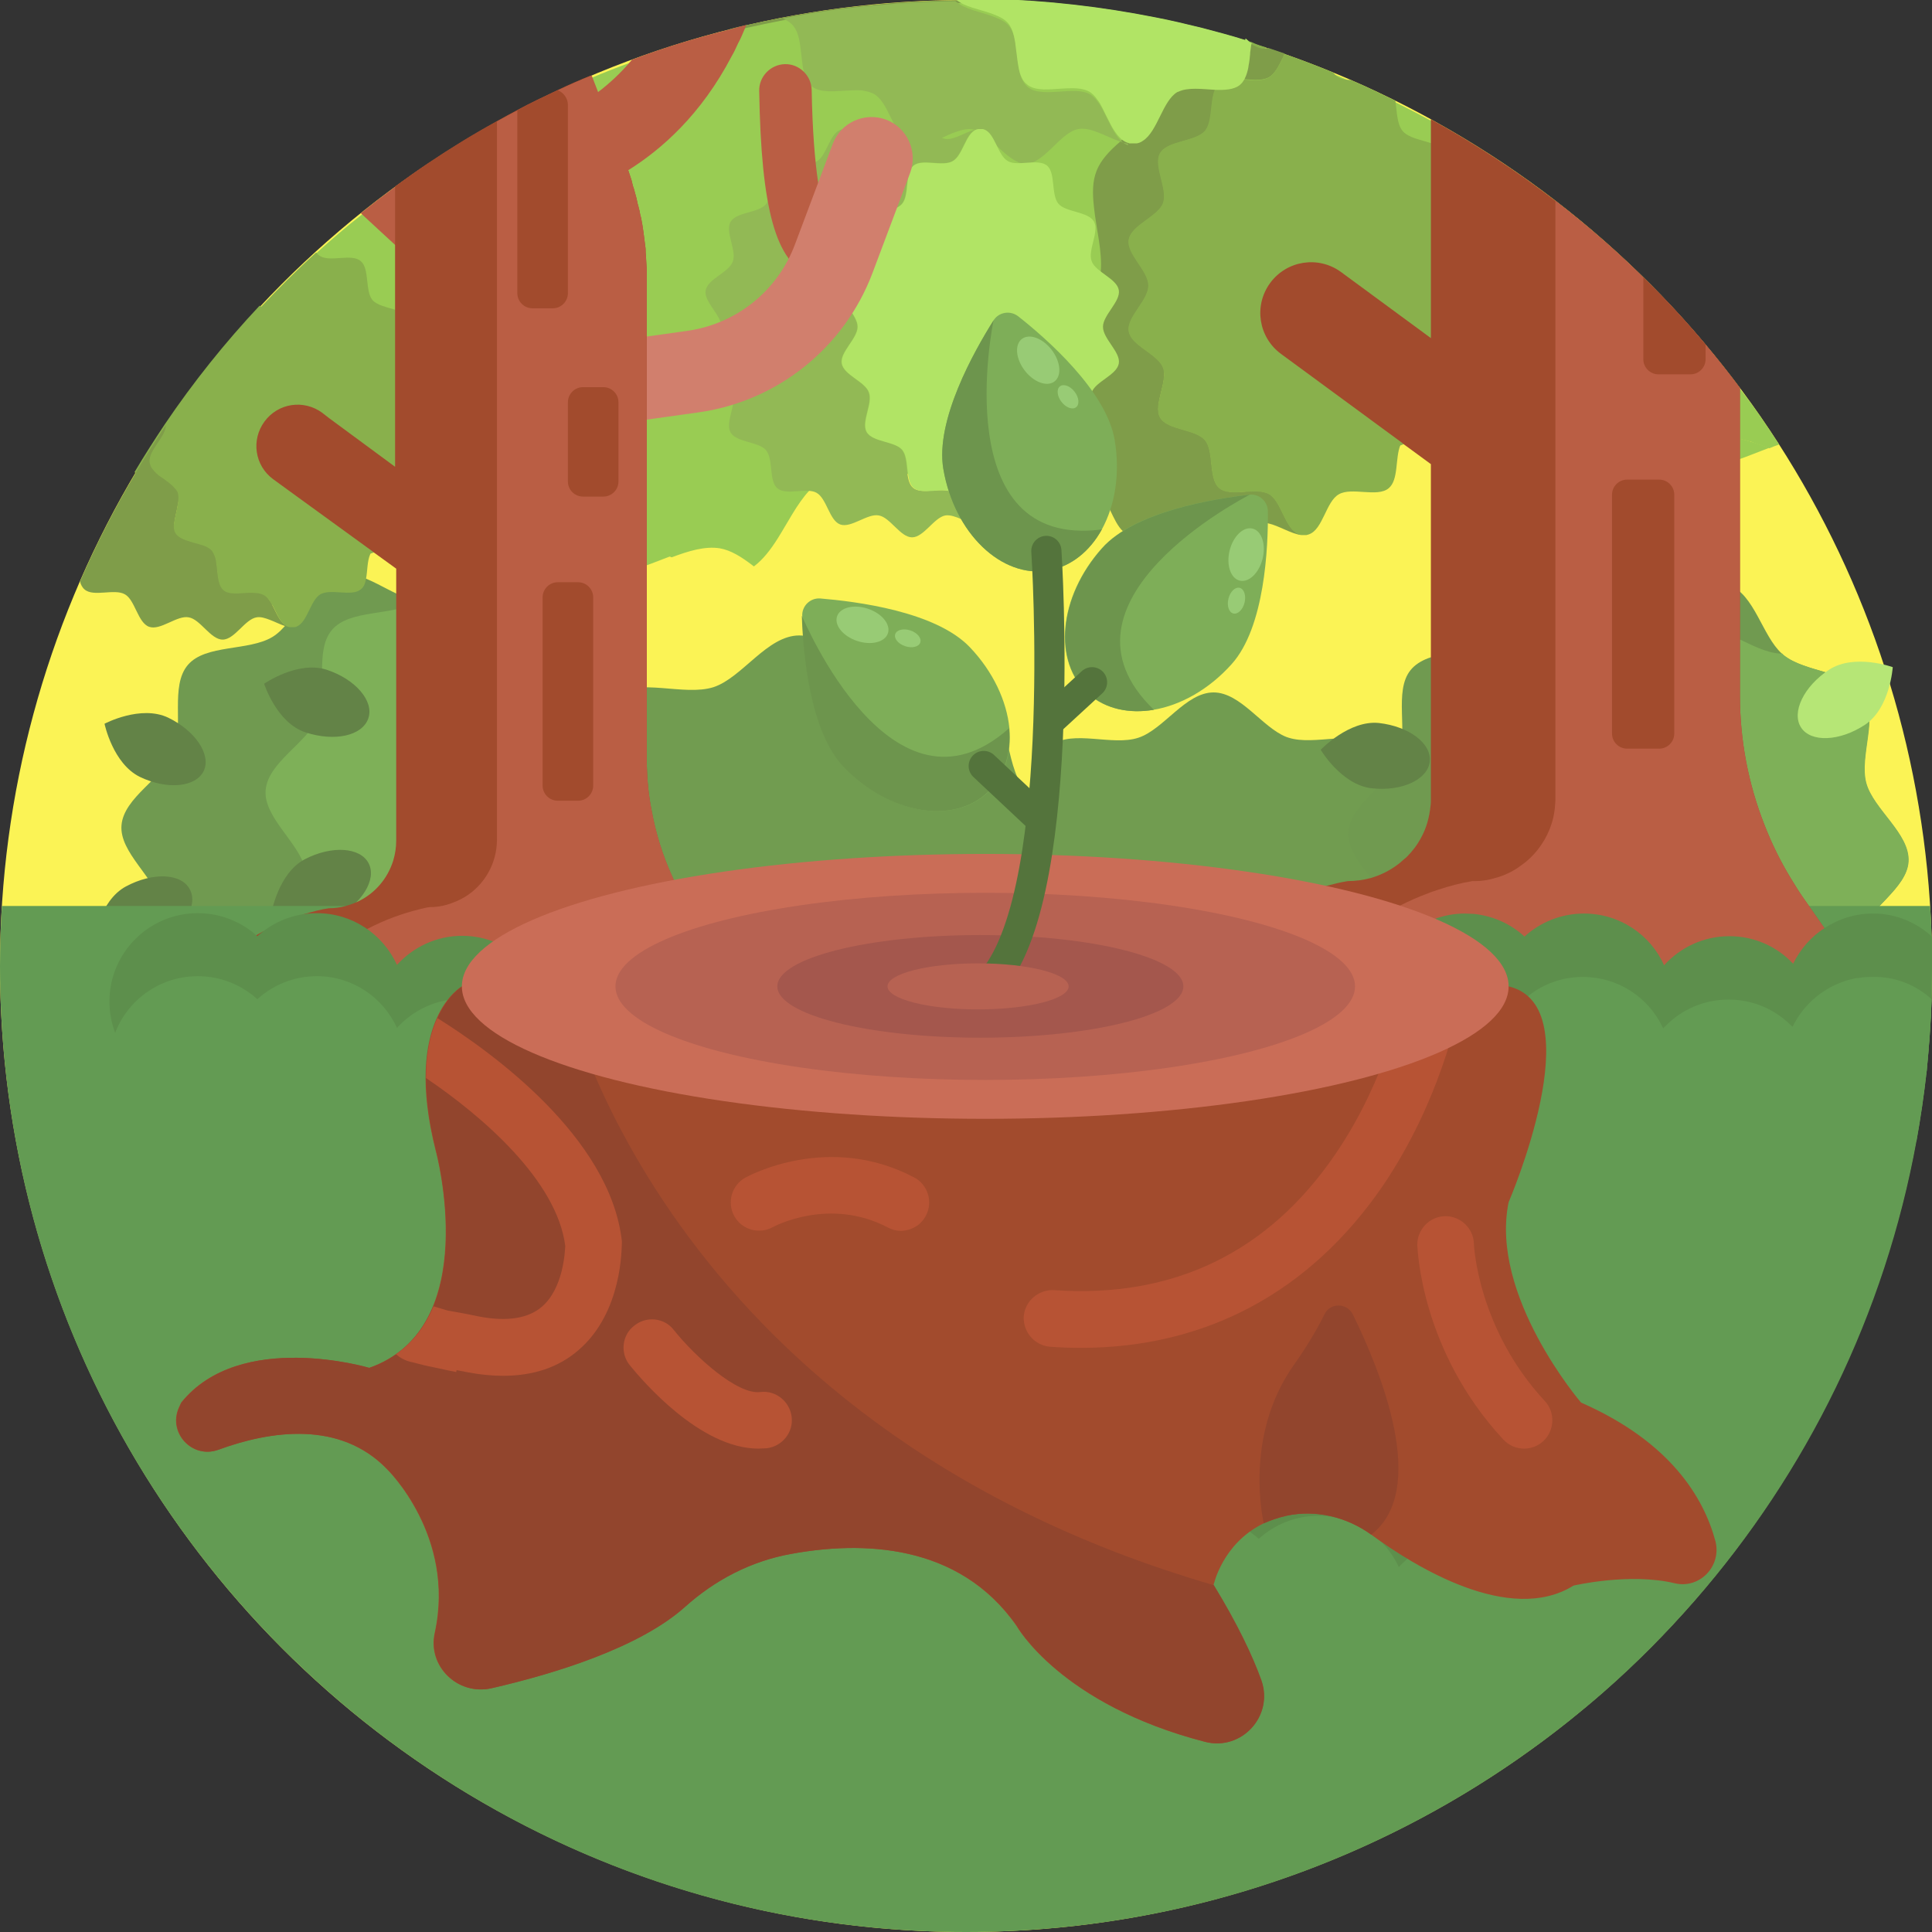 <?xml version="1.0" encoding="utf-8"?>
<!-- Generator: Adobe Illustrator 22.0.1, SVG Export Plug-In . SVG Version: 6.00 Build 0)  -->
<svg version="1.1" xmlns="http://www.w3.org/2000/svg" xmlns:xlink="http://www.w3.org/1999/xlink" x="0px" y="0px"
	 viewBox="0 0 512 512" style="enable-background:new 0 0 512 512;" xml:space="preserve">
<rect x="0" y="0" width="512" height="512" fill="#333333" stroke="none"/>
<style type="text/css">
	.st0{fill:#4B71B4;}
	.st1{fill:#80B4E8;}
	.st2{fill:#594144;}
	.st3{fill:#B8E876;}
	.st4{fill:#E09122;}
	.st5{fill:#FBF355;}
	.st6{fill:#EEC82F;}
	.st7{fill:#CEA628;}
	.st8{fill:#9BC9EF;}
	.st9{fill:#9DD055;}
	.st10{fill:#5686C5;}
	.st11{fill:#3B5880;}
	.st12{fill:#C2E5FB;}
	.st13{fill:#446697;}
	.st14{fill:#D1F1A0;}
	.st15{fill:#ABD170;}
	.st16{fill:#9DBD6A;}
	.st17{fill:#649D53;}
	.st18{fill:#72B35D;}
	.st19{fill:#ABD68D;}
	.st20{fill:#7FB358;}
	.st21{fill:#920C50;}
	.st22{fill:#C60053;}
	.st23{fill:#530730;}
	.st24{fill:#600332;}
	.st25{fill:#D5AC2A;}
	.st26{fill:#EFD776;}
	.st27{fill:#A7C76D;}
	.st28{fill:#A43749;}
	.st29{fill:#DC4355;}
	.st30{fill:#E18696;}
	.st31{fill:#77A255;}
	.st32{fill:#628547;}
	.st33{fill:#6E994D;}
	.st34{fill:none;stroke:#54743C;stroke-width:8;stroke-linecap:round;stroke-miterlimit:10;}
	.st35{fill:#9BCF75;}
	.st36{fill:#CA8F80;}
	.st37{fill:#E6B8AB;}
	.st38{fill:#E2A18B;}
	.st39{fill:#8E3F2B;}
	.st40{fill:#D89988;}
	.st41{fill:#CFCFCF;}
	.st42{fill:#A64B2D;}
	.st43{fill:#FFFFFF;}
	.st44{fill:#CA801F;}
	.st45{fill:#719C50;}
	.st46{fill:#85B7E5;}
	.st47{fill:#4F7BA9;}
	.st48{fill:#674C50;}
	.st49{fill:#BAD7ED;}
	.st50{fill:#63494D;}
	.st51{fill:#503D3F;}
	.st52{fill:#638547;}
	.st53{fill:#56713E;}
	.st54{fill:#BB5135;}
	.st55{fill:#93C4EC;}
	.st56{fill:#CA8121;}
	.st57{fill:#FDFCFC;}
	.st58{fill:#A83A4F;}
	.st59{fill:#BD5E44;}
	.st60{fill:#688C4A;}
	.st61{fill:#7DA55A;}
	.st62{fill:#90BA51;}
	.st63{fill:none;}
	.st64{fill:#ABC287;}
	.st65{fill:#BDD993;}
	.st66{fill:none;stroke:#534046;stroke-width:15;stroke-linecap:round;stroke-linejoin:round;stroke-miterlimit:10;}
	.st67{fill:#413133;}
	.st68{fill:#34292B;}
	.st69{fill:#644B50;}
	.st70{fill:#CDACB7;}
	.st71{fill:#A83A4D;}
	.st72{fill:#413335;}
	.st73{fill:#DC6579;}
	.st74{fill:#4C393C;}
	.st75{fill:#527FAE;}
	.st76{fill:#92C2EA;}
	.st77{fill:#5B8C4A;}
	.st78{fill:#729C51;}
	.st79{fill:#AADB5E;}
	.st80{fill:#D66C53;}
	.st81{fill:#A65340;}
	.st82{fill:#B8594A;}
	.st83{fill:#79A754;}
	.st84{fill:#4E3B3E;}
	.st85{fill:#5E4649;}
	.st86{fill:#604A50;}
	.st87{fill:#685258;}
	.st88{fill:#765E66;}
	.st89{fill:#FCF69A;}
	.st90{fill:#D3CC84;}
	.st91{fill:#E6A572;}
	.st92{fill:#74A151;}
	.st93{fill:#6F994F;}
	.st94{fill:#CC6D7D;}
	.st95{fill:#AD6576;}
	.st96{fill:#95422D;}
	.st97{fill:#BE6850;}
	.st98{fill:#3B2F32;}
	.st99{fill:none;stroke:#46383B;stroke-width:15;stroke-linecap:round;stroke-miterlimit:10;}
	.st100{fill:none;stroke:#3B2F32;stroke-width:15;stroke-linecap:round;stroke-miterlimit:10;}
	.st101{fill:#D6CF77;}
	.st102{fill:#F5EF82;}
	.st103{fill:#4A383B;}
	.st104{fill:#CACACA;}
	.st105{fill:#48373A;}
	.st106{fill:#7AA8D2;}
	.st107{fill:#6E9150;}
	.st108{fill:#587441;}
	.st109{fill:#D76E51;}
	.st110{fill:#CCC475;}
	.st111{fill:#DDD57E;}
	.st112{fill:#F8F19C;}
	.st113{fill:#FBF58A;}
	.st114{fill:#C67F20;}
	.st115{fill:#AB6B1C;}
	.st116{fill:#C98020;}
	.st117{fill:#D99A41;}
	.st118{fill:#DBA35B;}
	.st119{fill:#9B5F1B;}
	.st120{fill:#97CF6D;}
	.st121{fill:#5380B1;}
	.st122{fill:#96D16A;}
	.st123{fill:#92BD50;}
	.st124{fill:#7EB058;}
	.st125{fill:#709A50;}
	.st126{fill:#5A8A4A;}
	.st127{fill:#D9D9D9;}
	.st128{fill:#75A3CD;}
	.st129{fill:#6E974F;}
	.st130{fill:#CA6D7D;}
	.st131{fill:#AB6576;}
	.st132{fill:#93422D;}
	.st133{fill:#A44B2D;}
	.st134{fill:#BC6850;}
	.st135{fill:#DFB52B;}
	.st136{fill:#4C3A3C;}
	.st137{fill:#473538;}
	.st138{fill:#382B2E;}
	.st139{fill:none;stroke:#FFFFFF;stroke-width:8;stroke-linecap:round;stroke-miterlimit:10;}
	.st140{fill:#90C0E8;}
	.st141{fill:none;stroke:#E09122;stroke-width:12;stroke-linecap:round;stroke-miterlimit:10;}
	.st142{fill:#DCAE2B;}
	.st143{fill:#F0D05A;}
	.st144{fill:#729E51;}
	.st145{fill:#E4BA36;}
	.st146{fill:#F8F283;}
	.st147{fill:#E4B6A9;}
	.st148{fill:#D78E30;}
	.st149{fill:#598A49;}
	.st150{fill:#B65339;}
	.st151{fill:#BA751F;}
	.st152{fill:#466A9F;}
	.st153{fill:#8BB34D;}
	.st154{fill:#9BCE54;}
	.st155{fill:#7F9F49;}
	.st156{fill:#D37F6D;}
	.st157{fill:#BB5E44;}
	.st158{fill:#93BB55;}
	.st159{fill:#B3E665;}
	.st160{fill:none;stroke:#4C393C;stroke-width:8;stroke-miterlimit:10;}
	.st161{fill:#97432D;}
	.st162{fill:#DAB12A;}
	.st163{fill:#5E914C;}
	.st164{fill:#5381B3;}
	.st165{fill:#6A8F4C;}
	.st166{fill:#628047;}
	.st167{fill:#E29D37;}
	.st168{fill:#6E555B;}
	.st169{fill:#91CA67;}
	.st170{fill:#476BA1;}
	.st171{fill:#6699D9;}
	.st172{fill:#503C3E;}
	.st173{fill:#413235;}
	.st174{fill:#CC916A;}
	.st175{fill:#BA8363;}
	.st176{fill:#D09571;}
	.st177{fill:#C98F68;}
	.st178{fill:#AA3B4D;}
	.st179{fill:#DA6075;}
	.st180{fill:#92452D;}
	.st181{fill:#A24B2D;}
	.st182{fill:#B76252;}
	.st183{fill:#87BD60;}
	.st184{fill:#78A7D2;}
	.st185{fill:#F9F38F;}
	.st186{fill:#E0D650;}
	.st187{fill:#AFE086;}
	.st188{fill:#9FD476;}
	.st189{fill:#9DD176;}
	.st190{fill:#8FC468;}
	.st191{fill:#7EAE58;}
	.st192{fill:#6F9850;}
	.st193{fill:#59884A;}
	.st194{fill:#638347;}
	.st195{fill:#B95135;}
	.st196{fill:#E5AB62;}
	.st197{fill:#733228;}
	.st198{fill:#803728;}
	.st199{fill:#6D974D;}
	.st200{fill:#99CD75;}
	.st201{fill:#93412C;}
	.st202{fill:#93C2EA;}
	.st203{fill:#CD926B;}
	.st204{fill:#E6AF8A;}
	.st205{fill:#E5DB4E;}
	.st206{fill:#FBF375;}
	.st207{fill:#779E54;}
	.st208{fill:#D3966D;}
	.st209{fill:#DA4355;}
	.st210{fill:#A83B4D;}
	.st211{fill:none;stroke:#594144;stroke-width:8;stroke-linecap:round;stroke-miterlimit:10;}
	.st212{fill:#E5A855;}
	.st213{fill:#EAC291;}
	.st214{fill:#96C252;}
	.st215{fill:#695055;}
	.st216{fill:#DC9C42;}
	.st217{fill:#8E5C1B;}
	.st218{fill:#F4EB6A;}
	.st219{fill:#CBC049;}
	.st220{fill:none;stroke:#B8E876;stroke-width:15;stroke-linecap:round;stroke-miterlimit:10;}
	.st221{fill:#A36A1C;}
	.st222{fill:#ECC94A;}
	.st223{fill:#91BEDA;}
	.st224{fill:#3D2F32;}
	.st225{fill:#A6394C;}
	.st226{fill:#33292B;}
	.st227{fill:#4F3D42;}
	.st228{fill:#638147;}
	.st229{fill:#CD8321;}
	.st230{fill:#D3CA4A;}
	.st231{fill:#E2A550;}
	.st232{fill:#B75135;}
	.st233{fill:#D4CD77;}
	.st234{fill:#F3EC80;}
	.st235{fill:#46383B;}
	.st236{fill:#82AA61;}
	.st237{fill:#8EBF69;}
	.st238{fill:#3C2E31;}
	.st239{fill:#C49F27;}
	.st240{fill:#D2BF7C;}
	.st241{fill:#F6E18D;}
	.st242{fill:#D6D6D6;}
	.st243{fill:#B5D7F2;}
	.st244{fill:#F1D467;}
	.st245{fill:#739FBD;}
	.st246{fill:#D0946C;}
	.st247{fill:#BE8767;}
	.st248{fill:#D0A829;}
	.st249{fill:#F6DF86;}
	.st250{fill:#EABA8D;}
	.st251{fill:#F0D1B8;}
	.st252{fill:#A5D0F1;}
	.st253{fill:#E3A13F;}
	.st254{fill:#F0FAFF;}
	.st255{fill:#B4D3E3;}
	.st256{fill:#80A5C3;}
	.st257{fill:#87AFD5;}
	.st258{fill:#B1D1E7;}
	.st259{fill:#AED66F;}
	.st260{fill:#91AA61;}
	.st261{fill:#A8384B;}
	.st262{fill:#CD8120;}
	.st263{fill:#E6AD56;}
	.st264{fill:none;stroke:#E6AD56;stroke-width:8;stroke-linecap:round;stroke-miterlimit:10;}
	.st265{fill:#9EBD68;}
	.st266{fill:#AAD16E;}
	.st267{fill:#86656B;}
	.st268{fill:#6D954D;}
	.st269{fill:#98CB75;}
	.st270{fill:#75A251;}
	.st271{fill:#91BD4F;}
	.st272{fill:none;stroke:#B8E078;stroke-width:8;stroke-linecap:round;stroke-miterlimit:10;}
	.st273{fill:none;stroke:#B8E078;stroke-width:8;stroke-linecap:round;stroke-linejoin:round;stroke-miterlimit:10;}
	.st274{fill:#8FBA4E;}
	.st275{fill:#B3E860;}
	.st276{fill:#E7A748;}
	.st277{fill:none;stroke:#B6E676;stroke-width:15;stroke-linecap:round;stroke-miterlimit:10;}
	.st278{fill:#639B53;}
	.st279{fill:#476B9F;}
	.st280{fill:#82B1DE;}
	.st281{fill:#A6533F;}
	.st282{fill:#C28A69;}
	.st283{fill:#64494E;}
	.st284{fill:#77565C;}
	.st285{fill:#4F3C40;}
	.st286{fill:#ECCCB1;}
	.st287{fill:#BF6F5C;}
	.st288{fill:none;stroke:#D4F1A7;stroke-width:10;stroke-linecap:round;stroke-miterlimit:10;}
	.st289{fill:none;stroke:#B8E876;stroke-width:10;stroke-linecap:round;stroke-miterlimit:10;}
	.st290{fill:#47688F;}
	.st291{fill:#3F5B78;}
	.st292{fill:#354E6C;}
	.st293{fill:#DAB12B;}
	.st294{fill:#C8A028;}
	.st295{fill:#F0D15C;}
	.st296{fill:#F8F28B;}
	.st297{fill:#F7F18D;}
	.st298{fill:#DED450;}
	.st299{fill:#F9F155;}
	.st300{fill:#A2CFF4;}
	.st301{fill:none;stroke:#594144;stroke-width:10;stroke-linecap:round;stroke-miterlimit:10;}
	.st302{fill:#F5F0AB;}
	.st303{fill:#496DA1;}
	.st304{fill:#5A85C7;}
	.st305{fill:#D7D7D7;}
	.st306{fill:#ADD3E6;}
	.st307{fill:#98B8C3;}
	.st308{fill:#CDCECF;}
	.st309{fill:#BF4F69;}
	.st310{fill:#A83448;}
	.st311{fill:#A4DAF7;}
	.st312{fill:#81A861;}
	.st313{fill:#82A549;}
	.st314{fill:#B6E676;}
	.st315{fill:#8CBD69;}
	.st316{fill:#ECC62F;}
	.st317{fill:#F4EA80;}
	.st318{fill:#D6AD2B;}
	.st319{fill:#6F9151;}
	.st320{fill:#46699C;}
	.st321{fill:#4A373A;}
	.st322{fill:#89B04C;}
	.st323{fill:#99CC53;}
	.st324{fill:#B1E465;}
	.st325{fill:#E19E3B;}
	.st326{fill:#C05970;}
	.st327{fill:#D95F74;}
	.st328{fill:#74A8DE;}
	.st329{fill:#C47C1E;}
	.st330{fill:#719A51;}
	.st331{fill:#A8D95E;}
	.st332{fill:#D46C53;}
	.st333{fill:#A45340;}
	.st334{fill:#B6594A;}
	.st335{fill:#79A554;}
	.st336{fill:#B6DAF7;}
	.st337{fill:#739F51;}
	.st338{fill:#DDB32B;}
	.st339{fill:#DE8F22;}
	.st340{fill:none;stroke:#46383B;stroke-width:8;stroke-linecap:round;stroke-miterlimit:10;}
	.st341{fill:none;stroke:#3B2F32;stroke-width:8;stroke-linecap:round;stroke-miterlimit:10;}
	.st342{fill:#C8C8C8;}
	.st343{fill:#7F9D49;}
	.st344{fill:#BA5E44;}
	.st345{fill:#92B955;}
	.st346{fill:#D17F6D;}
	.st347{fill:#5D8F4C;}
	.st348{fill:#B75334;}
	.st349{fill:#CA6D57;}
	.st350{fill:#A4574D;}
	.st351{fill:#7FB1E6;}
	.st352{fill:#77A3CD;}
	.st353{fill:#90BA4F;}
	.st354{fill:#5C8F4B;}
	.st355{fill:#ACDE5D;}
	.st356{fill:#6FAC5A;}
	.st357{fill:none;stroke:#9DD055;stroke-width:10;stroke-linecap:round;stroke-miterlimit:10;}
	.st358{fill:#AD5643;}
	.st359{fill:#B96052;}
	.st360{fill:#CB8D84;}
	.st361{fill:#CC6C56;}
	.st362{fill:#DE9A8E;}
	.st363{fill:#D37B6A;}
	.st364{fill:#A87758;}
	.st365{fill:#372A2C;}
	.st366{fill:#B8815C;}
	.st367{fill:#433335;}
	.st368{fill:#2C2325;}
	.st369{fill:#95402B;}
	.st370{fill:#A85441;}
	.st371{fill:#D2C74B;}
	.st372{fill:#B25945;}
	.st373{fill:none;stroke:#594144;stroke-width:15;stroke-linecap:round;stroke-miterlimit:10;}
	.st374{fill:none;stroke:#594144;stroke-width:12;stroke-linecap:round;stroke-miterlimit:10;}
	.st375{fill:#8F473B;}
	.st376{fill:#453538;}
	.st377{fill:#517DAB;}
	.st378{fill:#75A050;}
	.st379{fill:#A5384D;}
	.st380{fill:#CC6075;}
	.st381{fill:#F26B7F;}
	.st382{fill:#C67189;}
	.st383{fill:#B26980;}
	.st384{fill:#D87990;}
	.st385{fill:#F2869B;}
	.st386{fill:#EF8499;}
	.st387{fill:#649CD7;}
	.st388{fill:#639CDB;}
	.st389{fill:#C8ED8D;}
	.st390{fill:#A9DB83;}
	.st391{fill:#9BCF76;}
	.st392{fill:#7EAC58;}
	.st393{fill:#8CC463;}
	.st394{fill:#7FAC5B;}
	.st395{fill:#769C55;}
	.st396{fill:#6A894D;}
	.st397{fill:#769B56;}
	.st398{fill:#9BCC75;}
	.st399{fill:#AF5641;}
	.st400{fill:#F4D576;}
	.st401{fill:#76A055;}
	.st402{fill:#628347;}
	.st403{fill:#4F7B9F;}
	.st404{fill:#466D86;}
	.st405{fill:#4D789C;}
</style>
<g id="BULINE">
	<circle id="XMLID_2532_" class="st5" cx="256" cy="256" r="256"/>
</g>
<g id="Icons">
	<g id="XMLID_5521_">
		<path id="XMLID_5637_" class="st45" d="M385.9,256.7c0,7.4,7.5,15.9,5.3,22.6c-2.2,6.9-13.4,9.4-17.6,15.2
			c-4.2,5.8-3.2,17.2-9,21.4c-5.8,4.2-16.2-0.3-23.1,2c-0.2,0.1-0.4,0.1-0.6,0.2c-6.5,2.5-12.1,11.8-19.3,11.8
			c-7.4,0-13.2-9.8-19.9-12c-6.9-2.2-17.4,2.2-23.1-2c-5.8-4.2-4.8-15.6-9-21.4c-4.2-5.8-15.3-8.2-17.6-15.2
			c-2.2-6.7,5.3-15.2,5.3-22.6c0-7.4-7.5-15.9-5.3-22.6c2.2-6.9,13.4-9.4,17.6-15.2c4.2-5.8,3.2-17.2,9-21.4
			c5.8-4.2,16.2,0.3,23.1-2c6.7-2.2,12.5-12,19.9-12c7.2,0,12.9,9.3,19.3,11.8c0.2,0.1,0.4,0.1,0.6,0.2c6.9,2.2,17.4-2.2,23.1,2
			c5.8,4.2,4.8,15.6,9,21.4c4.2,5.8,15.3,8.2,17.6,15.2C393.4,240.8,385.9,249.3,385.9,256.7z"/>
		<g id="XMLID_5628_">
			<path id="XMLID_5636_" class="st125" d="M492.5,247.8c-2.7,7,1.3,17.8-3.2,23.4c-4.7,5.8-16.1,4-22.2,8c-6.1,4-9.3,15.1-16.3,17
				c-7,1.9-15.3-6.2-22.7-6.6c-0.2,0-0.4,0-0.6,0c-7,0-15.8,6.8-22.6,4.2c-7-2.7-8.9-14.1-14.5-18.6c-5.8-4.7-17.3-4.2-21.2-10.3
				c-4-6.1,1.2-16.5-0.7-23.6c-1.9-7-11.6-13.4-11.2-20.8c0.4-7.1,10.6-12.5,13.3-19.5c2.7-7-1.3-17.8,3.2-23.4
				c4.7-5.8,16.1-4,22.2-8c6.1-4,9.3-15.1,16.3-17c7-1.9,15.3,6.2,22.7,6.6c7.1,0.4,16.2-6.9,23.2-4.2c6.8,2.6,8.8,13.5,14,18.2
				c0.1,0.1,0.3,0.3,0.4,0.4c5.8,4.7,17.3,4.2,21.2,10.3c4,6.1-1.2,16.5,0.7,23.6c1.9,7,11.6,13.4,11.2,20.8
				C505.4,235.4,495.2,240.8,492.5,247.8z"/>
			<path id="XMLID_5635_" class="st124" d="M492.5,247.8c-2.7,7,1.3,17.8-3.2,23.4c-4.7,5.8-16.1,4-22.2,8c-6.1,4-9.3,15.1-16.3,17
				c-7,1.9-15.3-6.2-22.7-6.6c-0.2,0-0.4,0-0.6,0c-0.1-0.1-0.3-0.3-0.4-0.4c-5.8-4.7-17.3-4.2-21.2-10.3c-4-6.1,1.2-16.5-0.7-23.6
				c-1.9-7-11.6-13.4-11.2-20.8c0.4-7.1,10.6-12.5,13.3-19.5c2.7-7-1.3-17.8,3.2-23.4c4.7-5.8,16.1-4,22.2-8c6.1-4,9.3-15.1,16.3-17
				c7-1.9,15.3,6.2,22.7,6.6c0.2,0,0.4,0,0.6,0c0.1,0.1,0.3,0.3,0.4,0.4c5.8,4.7,17.3,4.2,21.2,10.3c4,6.1-1.2,16.5,0.7,23.6
				c1.9,7,11.6,13.4,11.2,20.8C505.4,235.4,495.2,240.8,492.5,247.8z"/>
			<path id="XMLID_5634_" class="st314" d="M494.2,192.1c-6.7,4.4-14.3,4.7-16.9,0.7c-2.6-4,0.7-10.9,7.4-15.3
				c6.7-4.4,16.9-0.7,16.9-0.7S500.9,187.7,494.2,192.1z"/>
			<path id="XMLID_5633_" class="st125" d="M454.7,234.6c-7.2-3.5-11.3-9.9-9.2-14.2c2.1-4.3,9.7-5,16.9-1.4
				c7.2,3.5,9.2,14.2,9.2,14.2S461.9,238.2,454.7,234.6z"/>
			<path id="XMLID_5632_" class="st194" d="M441.8,174.5c4.8,6.4,5.6,14,1.8,16.9c-3.8,2.9-10.9,0.1-15.7-6.4
				c-4.8-6.4-1.8-16.9-1.8-16.9S436.9,168.1,441.8,174.5z"/>
			<path id="XMLID_5631_" class="st194" d="M408.6,212.6c8,1,13.9,5.7,13.3,10.5s-7.6,7.8-15.5,6.8c-8-1-13.3-10.5-13.3-10.5
				S400.6,211.6,408.6,212.6z"/>
			<path id="XMLID_5630_" class="st194" d="M400,161.2c4,7,3.9,14.6-0.3,17s-10.8-1.3-14.8-8.3c-4-7,0.3-17,0.3-17
				S396,154.2,400,161.2z"/>
			<path id="XMLID_5629_" class="st194" d="M365.4,191.6c8,0.9,14,5.4,13.5,10.2c-0.5,4.8-7.4,8-15.4,7.1
				c-8-0.9-13.5-10.2-13.5-10.2S357.5,190.8,365.4,191.6z"/>
		</g>
		<g id="XMLID_5619_">
			<path id="XMLID_5627_" class="st125" d="M169.9,209.1c1.8,7.3,11.2,13.9,10.6,21.1c-0.6,7.4-11,12.5-13.8,19.2
				c-2.8,6.8,1,17.7-3.8,23.3c-4.7,5.5-16.1,3.6-22.4,7.4c-0.2,0.1-0.3,0.2-0.5,0.3c-5.8,4-9.1,14.6-16.3,16.3
				c-7.3,1.8-15.4-6.6-22.5-7.1c-7.4-0.6-16.6,6.4-23.3,3.6c-6.8-2.8-8.4-14.3-14-19c-5.5-4.7-17.1-4.5-21-10.8
				c-3.7-6.1,1.6-16.3-0.1-23.6c-1.8-7.3-11.2-13.9-10.6-21.1c0.6-7.4,11-12.5,13.8-19.2c2.8-6.8-1-17.7,3.8-23.3
				c4.7-5.5,16.1-3.6,22.4-7.4c6.1-3.7,9.4-14.8,16.8-16.6c7.1-1.7,14.9,6.1,21.9,7.1c0.2,0,0.4,0.1,0.6,0.1
				c7.4,0.6,16.6-6.4,23.3-3.6c6.8,2.8,8.4,14.3,14,19c5.5,4.7,17.1,4.5,21,10.8C173.5,191.6,168.1,201.8,169.9,209.1z"/>
			<path id="XMLID_5626_" class="st124" d="M169.9,209.1c1.8,7.3,11.2,13.9,10.6,21.1c-0.6,7.4-11,12.5-13.8,19.2
				c-2.8,6.8,1,17.7-3.8,23.3c-4.7,5.5-16.1,3.6-22.4,7.4c-0.2,0.1-0.3,0.2-0.5,0.3c-0.2,0-0.4-0.1-0.6-0.1
				c-7.4-0.6-16.6,6.4-23.3,3.6c-6.8-2.8-8.4-14.3-14-19c-5.5-4.7-17.1-4.5-21-10.8c-3.7-6.1,1.6-16.3-0.1-23.6
				c-1.8-7.3-11.2-13.9-10.6-21.1c0.6-7.4,11-12.5,13.8-19.2c2.8-6.8-1-17.7,3.8-23.3c4.7-5.5,16.1-3.6,22.4-7.4
				c0.2-0.1,0.3-0.2,0.5-0.3c0.2,0,0.4,0.1,0.6,0.1c7.4,0.6,16.6-6.4,23.3-3.6c6.8,2.8,8.4,14.3,14,19c5.5,4.7,17.1,4.5,21,10.8
				C173.5,191.6,168.1,201.8,169.9,209.1z"/>
			<path id="XMLID_5625_" class="st314" d="M139.7,162.3c-3,7.4-9.1,12-13.6,10.2s-5.6-9.3-2.6-16.8c3-7.4,13.6-10.2,13.6-10.2
				S142.7,154.8,139.7,162.3z"/>
			<path id="XMLID_5624_" class="st125" d="M131.3,219.7c-7.9,1.2-15-1.7-15.7-6.5c-0.7-4.8,5.2-9.6,13.1-10.8
				c7.9-1.2,15.7,6.5,15.7,6.5S139.2,218.6,131.3,219.7z"/>
			<path id="XMLID_5623_" class="st194" d="M86.6,177.5c7.6,2.5,12.6,8.3,11,12.9s-8.9,6.2-16.6,3.7s-11-12.9-11-12.9
				S78.9,175,86.6,177.5z"/>
			<path id="XMLID_5622_" class="st194" d="M80.8,227.7c7.1-3.7,14.7-3.2,16.9,1.1s-1.8,10.7-8.9,14.4c-7.1,3.7-16.9-1.1-16.9-1.1
				S73.7,231.4,80.8,227.7z"/>
			<path id="XMLID_5621_" class="st194" d="M44.6,190.2c7.2,3.5,11.4,9.8,9.4,14.1c-2.1,4.3-9.6,5.1-16.9,1.6
				c-7.2-3.5-9.4-14.1-9.4-14.1S37.3,186.7,44.6,190.2z"/>
			<path id="XMLID_5620_" class="st194" d="M33.4,234.9c7.1-3.8,14.7-3.5,16.9,0.8c2.3,4.2-1.6,10.8-8.6,14.6s-16.9-0.8-16.9-0.8
				S26.3,238.7,33.4,234.9z"/>
		</g>
		<path id="XMLID_5618_" class="st45" d="M285.2,251.9c0,8.5,8.6,18.2,6.1,25.8c-2.6,7.9-15.3,10.7-20.1,17.3
			c-4.9,6.6-3.6,19.6-10.3,24.5c-6.6,4.8-18.5-0.3-26.4,2.2c-0.2,0.1-0.4,0.1-0.6,0.2c-7.4,2.9-13.8,13.5-22.1,13.5
			c-8.5,0-15.1-11.2-22.7-13.7c-7.9-2.6-19.8,2.6-26.4-2.2c-6.7-4.8-5.4-17.8-10.3-24.5c-4.8-6.6-17.5-9.4-20.1-17.3
			c-2.5-7.6,6.1-17.4,6.1-25.8c0-8.5-8.6-18.2-6.1-25.8c2.6-7.9,15.3-10.7,20.1-17.3c4.9-6.6,3.6-19.6,10.3-24.5
			c6.6-4.8,18.5,0.3,26.4-2.2c7.6-2.5,14.2-13.7,22.7-13.7c8.2,0,14.7,10.6,22.1,13.5c0.2,0.1,0.4,0.2,0.6,0.2
			c7.9,2.6,19.8-2.6,26.4,2.2c6.7,4.8,5.4,17.8,10.3,24.5c4.8,6.6,17.5,9.4,20.1,17.3C293.8,233.8,285.2,243.5,285.2,251.9z"/>
		<path id="XMLID_6003_" class="st278" d="M512,256c0,2.9-0.1,5.9-0.1,8.8c-0.2,6.4-0.7,12.7-1.3,19c-0.7,6.2-1.6,12.4-2.7,18.5
			c-8.4,46.1-29.1,87.8-58.6,121.7c-7.6,8.7-15.7,16.9-24.4,24.5C379.7,488,320.7,512,256,512C114.6,512,0,397.4,0,256
			c0-5.3,0.2-10.6,0.5-15.9h511c0.2,2.7,0.3,5.3,0.4,8C512,250.8,512,253.4,512,256z"/>
		<g id="XMLID_5592_">
			<path id="XMLID_5674_" class="st322" d="M442.1,121.7c-0.8,0.6-1.5,1.2-2.2,1.8c-1.4,1.2-2.8,2.4-4.2,3.6
				c-2.7,2.3-5.5,4.5-8.3,6.1c0,0,0,0,0,0c-2.7,1.5-5.4,2.5-8.3,2.5c-2.3,0-4.5-0.7-6.7-1.7c-9.5-4.5-18.2-16.7-27.6-18.2
				c-3.9-0.6-8.1,0.3-12.5,1.8c-0.4,0.1-0.7,0.3-1.1,0.4c-8.9,3.2-18.1,8.1-25.3,5.6c-11.4-3.9-15.6-24.4-26-30
				c-4.8-2.6-11.5-2.5-18.2-2.2h0c-1.8,0.1-3.6,0.1-5.4,0.2c-0.5,0-0.9,0-1.4,0c-5.5,0-10.7-0.6-14.3-3.5c-1-0.8-1.9-1.7-2.6-2.8
				c-0.1-0.1-0.2-0.2-0.3-0.4c-1.1-1.6-1.9-3.3-2.5-5.3c-1.3-3.8-2.1-8.2-3-12.5c-1.2-6.2-2.6-12.2-6.1-16c-0.9-1.1-2.1-2-3.4-2.8h0
				c-3.3-2.1-7.5-3.6-11.7-5c0,0,0,0,0,0c-3.1-1-6.2-1.9-9-3c-0.2-0.1-0.4-0.2-0.7-0.3c-0.1,0-0.2-0.1-0.3-0.1
				c-2.4-1-4.7-2.2-6.6-3.6c-1.4-1.1-2.5-2.3-3.4-3.7c-0.2-0.3-0.4-0.6-0.5-1c-0.1-0.2-0.2-0.4-0.2-0.5c-0.1-0.3-0.3-0.6-0.4-0.9
				c-0.5-1.5-0.8-3.2-0.9-4.9c0-0.5-0.1-1-0.1-1.5c0-1.9,0.2-3.9,0.4-6c0.7-5.5,2-11.3,2.1-16.5c7.2-0.7,14.5-1.1,21.9-1.2
				c0.9,0,1.9,0,2.9,0c2.3,0,4.6,0,6.9,0.1c14.8,0.4,29.3,2.1,43.4,4.9c4.2,0.8,8.3,1.8,12.4,2.8c3.8,1,7.6,2,11.4,3.2
				c-0.2,1-0.3,2.1-0.5,3.2c-0.1,0.6-0.2,1.2-0.3,1.8c-0.2,1.7-0.4,3.4-0.6,5.1c0,0.5-0.1,1.1-0.1,1.6c-0.1,3.7,0.4,7.2,2.1,10
				c6.3,10.2,27.1,9.6,35.1,18.5c7.6,8.5,5.2,27.9,13.4,36c0.3,0.3,0.7,0.6,1.1,0.9c2.5,2,5.7,2.9,9.3,3.2h0
				c7.1,0.7,15.5-0.6,22.6,0.1c2.7,0.3,5.2,0.9,7.4,2.1c7.6,4.1,11.8,16.1,18,23.8l0,0C439,119,440.4,120.5,442.1,121.7z"/>
			<path id="XMLID_5615_" class="st323" d="M453.3,115.7c-3.8,0.6-7.6,3-11.3,5.9c1.1,0.8,2.3,1.4,3.5,1.9
				c6.7,2.3,15.1-1.7,23.3-4.8C463.5,116.7,458.1,115,453.3,115.7z"/>
			<path id="XMLID_5588_" class="st323" d="M471.5,117.8c-0.9,0.3-1.7,0.6-2.6,1c-0.6-0.2-1.1-0.4-1.7-0.6c-0.6-0.2-1.1-0.4-1.7-0.6
				h0c-0.2-0.1-0.4-0.1-0.5-0.2c-0.4-0.1-0.7-0.2-1.1-0.4h0c0,0-0.1,0-0.2,0c0,0,0,0,0,0c0,0,0,0,0,0c0,0,0,0-0.1,0
				c-0.2-0.1-0.3-0.1-0.5-0.2c-0.2,0-0.3-0.1-0.5-0.1c-0.1,0-0.2-0.1-0.3-0.1c-0.3-0.1-0.6-0.1-0.8-0.2h0c-0.1,0-0.2,0-0.2,0
				c-0.3-0.1-0.6-0.1-0.9-0.2c-0.4-0.1-0.8-0.1-1.1-0.2c-0.2,0-0.3,0-0.5-0.1c0,0,0,0,0,0c0,0-0.1,0-0.1,0c0,0-0.1,0-0.1,0
				c-0.1,0-0.3,0-0.5,0c0,0,0,0-0.1,0c0,0-0.1,0-0.1,0c-0.3,0-0.6-0.1-0.9-0.1c0,0,0,0,0,0h0c-0.1,0-0.2,0-0.3,0c-0.1,0-0.1,0-0.2,0
				c-0.2,0-0.4,0-0.6,0h0c-0.3,0-0.6,0-0.9,0h-0.1c-0.3,0-0.6,0-0.9,0.1c0,0,0,0-0.1,0c-0.2,0-0.4,0-0.6,0.1c-0.5,0.1-1,0.2-1.4,0.3
				c-1,0.3-1.9,0.6-2.9,1.1c-0.2,0.1-0.5,0.2-0.7,0.4c-0.2,0.1-0.5,0.2-0.7,0.4c-0.2,0.1-0.5,0.3-0.7,0.4c-0.5,0.3-0.9,0.6-1.4,0.9
				s-0.9,0.6-1.4,1c-0.2,0.2-0.5,0.3-0.7,0.5c-0.5,0.3-0.9,0.7-1.4,1.1c-1.6-1.2-3.1-2.6-4.4-4.4l0,0c-6.2-7.7-10.4-19.6-18-23.8
				c-2.1-1.2-4.6-1.8-7.4-2.1c-7.1-0.8-15.5,0.5-22.6-0.1h0c-3.6-0.4-6.8-1.3-9.3-3.2c-0.4-0.3-0.7-0.6-1.1-0.9
				c-8.2-8.1-5.8-27.5-13.4-36c-8-8.9-28.8-8.3-35.1-18.5c-1.7-2.8-2.2-6.2-2.1-10c0-0.5,0-1.1,0.1-1.6c0.1-1.7,0.3-3.4,0.6-5.1
				c0.1-0.6,0.2-1.2,0.3-1.8c0.2-1.1,0.3-2.1,0.5-3.2c0-0.1,0-0.2,0.1-0.4v0c0.2,0.2,0.5,0.4,0.7,0.6c0.3,0.1,0.6,0.2,0.9,0.3
				c1.3,0.4,2.7,0.8,4,1.3c0.1,0,0.3,0.1,0.4,0.1c1.5,0.5,2.9,1,4.4,1.5c4.4,1.5,8.7,3.2,12.9,4.9c1.6,0.6,3.1,1.3,4.7,2
				c4,1.7,7.9,3.6,11.8,5.5c3.2,1.6,6.3,3.2,9.4,4.9c11.6,6.4,22.6,13.6,33,21.6c8.1,6.3,15.9,13,23.2,20.2
				c5.8,5.7,11.3,11.6,16.5,17.8c3.2,3.8,6.2,7.6,9.2,11.6C464.8,107.7,468.2,112.7,471.5,117.8z"/>
			<path id="XMLID_5612_" class="st322" d="M301.2,31.6c-0.3,0-0.6,0-0.8-0.1C300.7,31.6,301,31.6,301.2,31.6z"/>
			<path id="XMLID_5611_" class="st322" d="M302.2,31.5c0,0-0.1,0-0.1,0C302.2,31.6,302.2,31.6,302.2,31.5z"/>
			<path id="XMLID_5579_" class="st343" d="M300.3,31.5c-0.9-0.1-1.9-0.4-2.9-0.7c-0.1,0-0.3-0.1-0.4-0.1c-1.6-0.6-3.2-1.3-4.8-2h0
				c-3.1-1.4-6.2-2.6-8.9-2.2c-2.8,0.5-5.5,3.1-8.1,5.7c-1.8,1.7-3.6,3.4-5.4,4.5c-0.3,0.2-0.6,0.4-1,0.5c-0.2,0.1-0.4,0.2-0.6,0.2
				c-0.2,0.1-0.5,0.1-0.7,0.2c-0.4,0.1-0.9,0.2-1.4,0.2c-0.9,0-1.7-0.2-2.6-0.6h0c-0.5-0.2-0.9-0.5-1.4-0.7l0,0
				c-0.7-0.4-1.4-1-2.1-1.6c-0.3-0.2-0.6-0.5-0.8-0.7v0c-1-0.9-2.1-2-3.1-3c-0.5-0.5-1-1-1.5-1.4c-0.5-0.4-0.9-0.8-1.4-1.1
				c-1.4-1.1-2.8-1.9-4.3-2.2c-1.1-0.2-2.3-0.1-3.5,0.2c-1.9,0.4-3.9,1.3-5.9,2.2c-0.3,0.1-0.6,0.3-0.9,0.4
				c-0.9,0.4-1.8,0.8-2.7,1.1c-0.8,0.3-1.7,0.6-2.5,0.8c0,0,0,0,0,0c-1.1,0.3-2.1,0.4-3.1,0.3c-0.5,0-1-0.1-1.5-0.3c0,0-0.1,0-0.1,0
				c-1.4-0.5-2.5-1.6-3.5-2.9c-0.3-0.4-0.6-0.8-0.8-1.2c-0.6-1-1.2-2.1-1.8-3.3c-1-2.1-2-4.2-3.2-6c-0.9-1.3-1.8-2.4-3-3
				c-0.8-0.5-1.8-0.8-2.9-0.9c-0.1,0-0.3-0.1-0.4-0.1c-0.3,0-0.7-0.1-1.1-0.1c-3-0.2-6.6,0.4-9.8,0.4c-2.5,0-4.7-0.4-6.3-1.7
				c-0.2-0.2-0.4-0.4-0.6-0.6c-0.7-0.8-1.2-1.8-1.6-2.9c-0.1-0.4-0.2-0.8-0.3-1.2c1.4-0.4,2.8-0.7,4.2-1c3.2-0.7,6.4-1.4,9.6-2
				c7.8-1.5,15.8-2.7,23.9-3.4c7.2-0.7,14.5-1.1,21.9-1.2c0.9,0,1.9,0,2.9,0c2.3,0,4.6,0,6.9,0.1c0.2,1.3,0.3,2.7,0.4,4.1
				c0.4,3.4,1.1,6.5,3.1,8.2c0.8,0.7,1.8,1.1,2.9,1.4c0.3,0.1,0.7,0.1,1.1,0.2c5.2,0.7,12.4-1.5,16.4,0.9c1.8,1.1,3.2,3.1,4.4,5.5
				c0,0,0,0,0,0c2,3.8,3.6,8.2,6.5,10.3c0.4,0.3,0.9,0.6,1.4,0.8C299.5,31.4,299.9,31.5,300.3,31.5z"/>
			<path id="XMLID_5609_" class="st322" d="M302.1,31.6c-0.3,0-0.6,0.1-0.9,0.1C301.5,31.6,301.8,31.6,302.1,31.6z"/>
			<path id="XMLID_5608_" class="st322" d="M300.4,31.6c0,0-0.1,0-0.1,0C300.3,31.6,300.4,31.6,300.4,31.6z"/>
			<path id="XMLID_5560_" class="st322" d="M335.7,12.6c-0.1,0.1-0.3,0.2-0.4,0.2c0,0,0,0,0,0c-1.1,0.6-2.4,1-3.9,1.1
				c-0.4,0-0.7,0-1.1,0.1c-0.2,0-0.5,0-0.7,0c-4.8,0-10.5-1.2-13.9,0.7c-1.3,0.8-2.3,2-3.3,3.5c-0.1,0.2-0.2,0.4-0.4,0.6
				c-2.7,4.6-4.5,10.9-8.7,12.4c-0.1,0-0.2,0.1-0.3,0.1c-0.2,0.1-0.5,0.1-0.8,0.2c-0.1,0-0.1,0-0.1,0c-0.3,0-0.6,0-0.9,0
				c-0.3,0-0.6,0-0.9,0c0,0-0.1,0-0.1,0c-0.4-0.1-0.7-0.1-1.1-0.3c-0.5-0.2-1-0.4-1.4-0.8c-2.8-2-4.5-6.5-6.5-10.3c0,0,0,0,0,0
				c-1.2-2.3-2.6-4.4-4.4-5.5c-4-2.3-11.2-0.2-16.4-0.9c-0.4-0.1-0.7-0.1-1.1-0.2c-1.1-0.2-2.1-0.7-2.9-1.4
				c-2.1-1.7-2.7-4.8-3.1-8.2c-0.1-1.3-0.3-2.7-0.4-4.1c14.8,0.4,29.3,2.1,43.4,4.9c4.2,0.8,8.3,1.8,12.4,2.8c3.8,1,7.6,2,11.4,3.2
				c0-0.1,0-0.2,0.1-0.4v0c0.2,0.2,0.5,0.4,0.7,0.6c0.3,0.1,0.6,0.2,0.9,0.3C333,11.8,334.3,12.2,335.7,12.6z"/>
			<path id="XMLID_5602_" class="st343" d="M344.9,141.8c-2.7-0.3-6-2.5-8.8-3.1c-0.7-0.2-1.4-0.2-2.1-0.1c-1,0.2-1.9,0.7-2.9,1.5
				c-1.6,1.3-3.1,3-4.7,4.3c-1.1,0.9-2.3,1.5-3.5,1.5c-2.5,0-4.8-2.7-7.1-4.8c-1.3-1.2-2.6-2.2-4-2.5c-3.9-0.7-9.3,4.4-12.9,3
				c-0.5-0.2-0.9-0.5-1.3-0.8c-1.4-1.3-2.4-3.5-3.4-5.6v0c-0.9-1.8-1.8-3.4-3.2-4.2c-3.4-2-10.2,0.9-13.2-1.6
				c-0.1-0.1-0.1-0.1-0.2-0.2c-2.7-2.7-1.2-9.6-3.6-12.5c-2.5-3-9.9-2.6-11.8-6c-1.9-3.4,2.1-9.5,0.8-13.2c-0.2-0.6-0.6-1.1-1.1-1.7
				c-0.5-0.5-1.1-1.1-1.8-1.6c-0.5-0.4-1-0.8-1.6-1.2c-2.2-1.6-4.4-3.2-4.7-5.2c-0.7-3.8,5.2-8.2,5.2-12.2c0-4-5.9-8.4-5.2-12.2
				c0.7-3.9,7.8-6,9.1-9.7c0.6-1.6,0.2-3.6-0.3-5.6c-0.7-2.8-1.5-5.7-0.4-7.6c0.5-0.8,1.2-1.4,2.1-1.8c0.1,0,0.1-0.1,0.2-0.1
				c0.9-0.4,1.9-0.8,3-1.1c0.2-0.1,0.5-0.1,0.7-0.2c2.3-0.7,4.7-1.3,5.9-2.8c0.6-0.7,0.9-1.5,1.1-2.5c0.6-2.6,0.5-6,1.4-8.3
				c0.3-0.8,0.7-1.4,1.3-1.9c3-2.5,9.8,0.4,13.2-1.6c0.1-0.1,0.2-0.1,0.3-0.2c3.1-2.2,4.1-9.1,7.6-10.4c3.2-1.2,7.9,2.7,11.6,3.1
				c0.4,0,0.9,0,1.3,0c2.4-0.4,4.5-3.1,6.8-5.1c3.8,1,7.6,2,11.4,3.2c0-0.1,0-0.2,0.1-0.4v0c0.2,0.2,0.5,0.4,0.7,0.6
				c0.3,0.2,0.6,0.5,0.8,0.7c0.8,0.5,1.6,0.9,2.4,1.1c0.4,0.1,0.8,0.1,1.2,0c0,0,0,0,0,0c0.3,0,0.5-0.1,0.8-0.1
				c1.5,0.5,2.9,1,4.4,1.5c-1.2,2.4-2.3,5.1-4.1,6.2c-1.6,1-4.1,0.8-6.5,0.6c-0.4,0-0.8,0-1.2-0.1c-2.2-0.1-4.2,0-5.5,1
				c-0.6,0.5-1,1.1-1.2,1.9c-1.3,3.2-0.5,8.4-2.6,10.8c-2.5,3-9.9,2.6-11.9,5.9c-1.9,3.4,2.1,9.6,0.8,13.2c-1.3,3.6-8.4,5.8-9.1,9.7
				c-0.7,3.8,5.2,8.2,5.2,12.2c0,4-5.9,8.4-5.2,12.2c0.2,1.3,1.2,2.4,2.4,3.4h0c2.4,2,5.8,3.8,6.7,6.2c1.3,3.7-2.7,9.9-0.8,13.2
				c2,3.4,9.4,3,11.9,6c2.5,3,0.8,10.2,3.8,12.7c3,2.5,9.8-0.4,13.2,1.6c3.3,1.9,4.2,9.3,7.9,10.6
				C344.5,141.7,344.7,141.8,344.9,141.8z"/>
			<path id="XMLID_4558_" class="st322" d="M386.7,75.7c0,4,5.9,8.4,5.2,12.2c-0.2,1.3-1.2,2.4-2.4,3.4c-2.4,2.1-5.8,3.8-6.7,6.2
				c-1.3,3.7,2.7,9.9,0.8,13.2c-2,3.4-9.3,3-11.8,6c-0.1,0.1-0.2,0.2-0.3,0.4h0c-0.2,0.3-0.3,0.6-0.4,0.9c-1.4,3.4-0.4,9.2-3.1,11.4
				c-3,2.5-9.8-0.4-13.2,1.6c-3.4,1.9-4.2,9.3-7.9,10.6c-0.2,0.1-0.4,0.1-0.7,0.2c0,0-0.1,0-0.1,0c-0.2,0-0.4,0-0.5,0
				c-0.2,0-0.4,0-0.6,0c0,0-0.1,0-0.1,0c-0.2,0-0.5-0.1-0.7-0.2c-3.7-1.3-4.6-8.7-7.9-10.6c-3.4-2-10.2,0.9-13.2-1.6
				c-3-2.5-1.3-9.7-3.8-12.7c-2.5-3-9.9-2.6-11.9-6c-1.9-3.4,2.1-9.5,0.8-13.2c-0.9-2.4-4.3-4.2-6.7-6.2h0c-1.2-1-2.1-2.1-2.4-3.4
				c-0.7-3.8,5.2-8.2,5.2-12.2c0-4-5.9-8.4-5.2-12.2c0.7-3.9,7.8-6,9.1-9.7c1.3-3.7-2.7-9.9-0.8-13.2c2-3.4,9.4-3,11.9-5.9
				c2-2.4,1.3-7.6,2.6-10.8c0.3-0.8,0.7-1.4,1.2-1.9c1.3-1.1,3.4-1.2,5.5-1c0.4,0,0.8,0,1.2,0.1c2.4,0.2,4.8,0.4,6.5-0.6
				c1.8-1.1,2.9-3.7,4.1-6.2c4.4,1.5,8.7,3.2,12.9,4.9c0.4,0.5,0.9,1,1.4,1.3c0.9,0.5,2,0.7,3.3,0.7c4,1.7,7.9,3.6,11.8,5.5
				c0.4,2.9,0.4,6.2,1.9,8c1.5,1.8,4.7,2.3,7.4,3.2c1.9,0.6,3.6,1.4,4.4,2.7c1.9,3.4-2.1,9.6-0.8,13.2c1.3,3.6,8.4,5.8,9.1,9.6
				C392.6,67.3,386.7,71.8,386.7,75.7z"/>
			<g id="XMLID_5593_">
				<path id="XMLID_5806_" class="st181" d="M490.5,269.2c-1.6,1.6-3.8,2.6-6.4,2.6H323.8c-5.9,0-9.7-5.3-9-10.4
					c0.2-1.7,1-3.3,2.2-4.8l1.2-1.3c3.9-4.3,8.2-8.1,13-11.3c1.5-1,3.1-2,4.7-2.9c0.6-0.4,1.3-0.7,1.9-1c4.3-2.2,8.9-4,13.6-5.3
					c1.9-0.5,3.8-1,5.8-1.3c2.1,0,4.1-0.3,6-0.8c2.8-0.8,5.3-2.1,7.5-3.8c0.7-0.6,1.4-1.2,2.1-1.8c1.5-1.5,2.8-3.2,3.8-5.1
					c1.4-2.5,2.2-5.4,2.5-8.4v0c0.1-0.6,0.1-1.3,0.1-1.9v-88.7l-7.1-5.2l-0.6-0.5h0l-32-23.5c-6-4.4-7.3-12.8-2.9-18.8
					c4.4-6,12.8-7.3,18.8-2.9l23.8,17.5V31.6c11.6,6.4,22.6,13.6,33,21.6c8.1,6.3,15.9,13,23.2,20.2c5.8,5.7,11.3,11.6,16.5,17.8
					c3.2,3.8,6.2,7.6,9.2,11.6v81.5c0,11.8,2.2,23.4,6.5,34.3c1.9,4.9,4.2,9.6,7,14.2c1.1,1.8,2.2,3.6,3.4,5.3l1.4,2l3.9,5.6h0
					l4.6,6.6l3.5,5.1l0.1,0.1c0.3,0.5,0.6,1,0.8,1.5C494.1,262.5,493.1,266.6,490.5,269.2z"/>
				<path id="XMLID_5770_" class="st344" d="M490.2,259.4c0,6.4-5.1,12.4-12.4,12.4H336.4l9.3-10.4l5.4-6.1c0.7-0.8,1.4-1.6,2.2-2.3
					c4.5-4.6,9.6-8.5,15.1-11.6c0.2-0.1,0.3-0.2,0.5-0.3c0.6-0.4,1.3-0.7,1.9-1c0.1,0,0.1-0.1,0.2-0.1c2.4-1.2,4.8-2.3,7.3-3.2
					c0.9-0.4,1.9-0.7,2.8-1c3-1,6-1.8,9.1-2.3c0.2,0,0.5,0,0.7,0c1.1,0,2.1-0.1,3.2-0.3c1.1-0.2,2.1-0.5,3.1-0.8
					c2.2-0.7,4.3-1.8,6.1-3.2c1.6-1.1,3-2.5,4.2-4c2.6-3.3,4.3-7.3,4.6-11.7c0-0.4,0.1-0.9,0.1-1.4c0-0.2,0-0.3,0-0.5V53.2
					c8.1,6.3,15.9,13,23.2,20.2c5.8,5.7,11.3,11.6,16.5,17.8c3.2,3.8,6.2,7.6,9.2,11.6v81.5c0,11.8,2.2,23.4,6.5,34.3
					c1.9,4.9,4.2,9.6,7,14.2c1.1,1.8,2.2,3.6,3.4,5.3l1.4,2l3.9,5.6h0l4.6,6.6C489.5,254.6,490.2,257,490.2,259.4z"/>
				<path id="XMLID_5676_" class="st181" d="M452,91.3v3.9c0,2.2-1.8,4-4,4h-8.5c-2.2,0-4-1.8-4-4V73.5
					C441.3,79.1,446.8,85.1,452,91.3z"/>
				<path id="XMLID_5594_" class="st181" d="M439.7,198.4h-8.5c-2.2,0-4-1.8-4-4v-63.3c0-2.2,1.8-4,4-4h8.5c2.2,0,4,1.8,4,4v63.3
					C443.7,196.6,441.9,198.4,439.7,198.4z"/>
			</g>
		</g>
		<g id="XMLID_5563_">
			<path id="XMLID_5725_" class="st322" d="M155.8,149.9c-1.8,1.4-3.5,2.9-5.3,4.4c-2.2,1.9-4.5,3.6-6.8,4.9
				c-1.2,0.7-2.4,1.2-3.6,1.6c0,0,0,0,0,0c-1,0.3-2,0.5-3.1,0.5c-1.9,0-3.7-0.5-5.5-1.4c-2-1-4-2.3-5.9-3.9
				c-0.6-0.4-1.1-0.9-1.7-1.4c-4.9-4.1-9.8-8.7-14.9-9.6c-3.1-0.5-6.6,0.3-10.2,1.5c-0.3,0.1-0.6,0.2-0.9,0.3
				c-7.2,2.6-14.7,6.6-20.6,4.5c-1.2-0.4-2.3-1-3.3-1.8c-6.9-5.4-10.4-18.5-17.8-22.6c-3.9-2.1-9.3-2-14.8-1.8h0
				c-2,0.1-3.9,0.2-5.8,0.1c2.6-4.4,5.3-8.6,8.1-12.8c7.5-11.1,15.9-21.6,25.1-31.4c7.1,4.7,19.5,5.4,24.8,11.4
				c0.6,0.7,1.2,1.5,1.7,2.4c4.2,7.7,3.3,21,9.2,26.9c0.3,0.3,0.6,0.5,0.9,0.8c2,1.6,4.6,2.3,7.6,2.6h0c5.8,0.6,12.6-0.5,18.4,0.1
				c2.2,0.2,4.2,0.8,6,1.7C145.1,131.1,148.6,144.7,155.8,149.9z"/>
			<path id="XMLID_5590_" class="st323" d="M165,145c-3.1,0.5-6.2,2.5-9.2,4.8c0.9,0.6,1.8,1.2,2.9,1.5c5.5,1.9,12.3-1.4,19-3.9
				C173.2,145.8,168.9,144.4,165,145z"/>
			<path id="XMLID_5717_" class="st323" d="M312,18.9C312,18.9,312,18.9,312,18.9c0,0.7,0,1.4-0.1,2.1c-1.2,6.2-8.2,10.8-14.1,15.6
				c-0.1,0.1-0.3,0.2-0.4,0.4c0,0-0.1,0.1-0.1,0.1c-0.1,0.1-0.3,0.2-0.4,0.4c-2.8,2.4-5.2,4.9-6.3,7.8c-1.1,2.7-1.1,6-0.7,9.5
				c0.6,5.8,2.3,12,1.8,17.3v0c-0.2,2-0.7,3.9-1.7,5.5c-2.3,3.8-7.2,5.8-12.4,7.5c-0.8,0.3-1.7,0.5-2.5,0.8c-0.7,0.2-1.4,0.4-2,0.7
				c-4.1,1.3-8.1,2.8-10.7,5.2c-0.3,0.3-0.6,0.6-0.9,0.9c-0.5,0.5-0.9,1.1-1.3,1.8c-0.1,0.2-0.2,0.3-0.3,0.5
				c-0.7,1.2-1.2,2.6-1.7,4.1c-1.5,4.6-2.1,10-3.4,14.8c-0.1,0.3-0.2,0.6-0.2,0.8c-0.2,0.7-0.5,1.4-0.7,2.1
				c-0.9,2.4-2.1,4.4-3.9,5.9c0,0-0.1,0.1-0.1,0.1c-1,0.8-2.1,1.4-3.4,1.8h0c-1.8,0.6-3.8,0.9-5.9,1h0c-1.4,0.1-2.8,0.1-4.2,0
				c-4.9-0.1-10-0.6-14.2,0.2c-1.5,0.3-3,0.8-4.2,1.4c-1.3,0.7-2.6,1.8-3.7,3c-3.1,3.4-5.5,8.2-8.2,12.5c-1.9,3-3.9,5.6-6.3,7.4
				c-0.2-0.1-0.3-0.2-0.4-0.3c-2.9-2.2-5.7-4-8.7-4.5c-3.9-0.6-8.2,0.7-12.7,2.4c-0.5-0.2-0.9-0.4-1.4-0.5c-0.2-0.1-0.4-0.2-0.7-0.2
				c-0.2-0.1-0.4-0.2-0.7-0.2c-0.2-0.1-0.4-0.2-0.7-0.2l-0.7-0.2c-0.5-0.1-0.9-0.3-1.4-0.4c0,0-0.1,0-0.1,0
				c-0.2-0.1-0.4-0.1-0.6-0.1c-0.1,0-0.1,0-0.2,0c-0.1,0-0.1,0-0.2,0c0,0,0,0-0.1,0c-0.1,0-0.2-0.1-0.3-0.1c-0.1,0-0.2,0-0.3-0.1
				c0,0,0,0-0.1,0s0,0-0.1,0c-0.1,0-0.2,0-0.3-0.1c0,0,0,0-0.1,0c-0.1,0-0.1,0-0.2,0c-0.1,0-0.2,0-0.3,0c-0.1,0-0.2,0-0.2,0
				c-0.1,0-0.2,0-0.3,0H169c0,0,0,0-0.1,0c-0.3,0-0.5-0.1-0.8-0.1H168c-0.1,0-0.2,0-0.4,0c-0.2,0-0.3,0-0.5,0H167c0,0,0,0,0,0
				c-0.7,0-1.4,0-2,0.2c-3.1,0.5-6.1,2.5-9.2,4.8c-7.2-5.2-10.7-18.8-18.2-22.9c-1.7-1-3.8-1.5-6-1.7c-5.8-0.6-12.7,0.5-18.4-0.1h0
				c-2.9-0.3-5.5-1-7.6-2.6c-0.3-0.2-0.6-0.5-0.9-0.8c-6-5.9-5-19.2-9.2-26.9c-0.5-0.9-1-1.6-1.7-2.4c-5.3-6-17.8-6.7-24.8-11.4
				c4.7-5,9.6-9.9,14.7-14.5c3.9-3.5,7.8-6.9,11.9-10.1c3-2.4,6-4.7,9.1-7c2.9-2.1,5.8-4.2,8.8-6.2c5.8-3.9,11.8-7.6,18-11
				c1.8-1,3.6-2,5.5-3c3.5-1.9,7.1-3.6,10.7-5.3c2.9-1.4,5.9-2.7,8.9-3.9c3.5-1.5,7.1-2.9,10.7-4.2c8.5-3.2,17.3-5.9,26.3-8.1
				c1.4-0.4,2.8-0.7,4.2-1c3.2-0.7,6.4-1.4,9.6-2c7.8-1.5,15.8-2.7,23.9-3.4c7.2-0.7,14.5-1.1,21.9-1.2c0.9,0,1.9,0,2.9,0
				c2.3,0,4.6,0,6.9,0.1c14.8,0.4,29.3,2.1,43.4,4.9c0.2,0.4,0.5,0.9,0.8,1.3c1.3,2.2,2.5,4.5,3.4,6.6
				C311.4,14.9,311.9,16.9,312,18.9z"/>
			<path id="XMLID_5720_" class="st343" d="M76.9,166.2c-0.4-0.1-0.9-0.2-1.4-0.3c-1.2-0.4-2.6-1.1-3.9-1.6
				c-1.3-0.5-2.5-0.9-3.6-0.7c-3.1,0.5-5.8,5.9-9,5.9c-3.2,0-5.9-5.4-9-5.9c-3.1-0.6-7.5,3.6-10.5,2.5c-3-1.1-3.7-7.1-6.4-8.6
				c-2.8-1.6-8.3,0.8-10.7-1.3c-0.6-0.5-1-1.3-1.2-2.1c0,0,0,0,0,0c4.3-9.9,9.2-19.5,14.7-28.7c2.6-4.4,5.3-8.6,8.1-12.8
				c0,3.2-4.8,6.8-4.3,9.9c0,0,0,0,0,0.1c0,0.1,0.1,0.2,0.1,0.3c0,0.1,0,0.1,0.1,0.2c0,0,0,0.1,0,0.1c0,0.1,0.1,0.2,0.1,0.2
				c0.1,0.1,0.2,0.3,0.2,0.4c0,0,0,0,0,0c0,0,0,0,0,0c0.1,0.1,0.2,0.2,0.3,0.4c0.2,0.3,0.5,0.6,0.8,0.9c0.1,0.1,0.1,0.1,0.2,0.2h0
				c0.3,0.3,0.6,0.5,1,0.8c0.2,0.2,0.4,0.3,0.6,0.4c0,0,0,0,0,0c0.2,0.1,0.4,0.3,0.6,0.4c0,0,0.1,0.1,0.1,0.1c0.1,0,0.1,0.1,0.2,0.1
				c0.1,0.1,0.2,0.2,0.4,0.3c0.1,0.1,0.2,0.2,0.3,0.2c0.2,0.2,0.4,0.3,0.6,0.5c0.4,0.4,0.9,0.8,1.2,1.2c0.1,0.1,0.1,0.1,0.2,0.2
				c0.1,0.1,0.1,0.2,0.2,0.3c0,0.1,0.1,0.1,0.1,0.2c0,0,0,0.1,0.1,0.1c0,0.1,0.1,0.1,0.1,0.2c0.4,1,0.2,2.4-0.1,3.7
				c0,0.2-0.1,0.4-0.1,0.6c-0.1,0.5-0.2,0.9-0.3,1.4c-0.1,0.5-0.2,1-0.3,1.4c-0.3,1.4-0.3,2.7,0.2,3.7c0.8,1.4,2.7,2,4.7,2.5
				c0.2,0.1,0.5,0.1,0.7,0.2c0.1,0,0.2,0.1,0.4,0.1c0.2,0.1,0.5,0.1,0.7,0.2c1.2,0.4,2.2,0.8,3,1.5c0.1,0.1,0.1,0.1,0.2,0.2
				c0.4,0.5,0.6,1,0.8,1.7c0.1,0.2,0.1,0.4,0.2,0.7c0,0.2,0.1,0.5,0.1,0.7c0.4,2.5,0.3,5.6,1.7,7.1c0.1,0.1,0.1,0.1,0.2,0.2
				c1.5,1.3,4.2,0.8,6.7,0.7c1.5-0.1,3,0,4,0.6c0.1,0.1,0.2,0.2,0.3,0.2c0.1,0.1,0.2,0.2,0.3,0.3c0,0,0.1,0.1,0.1,0.1
				c0.1,0,0.1,0.1,0.1,0.1c0.3,0.4,0.6,0.8,0.9,1.2c0.1,0.2,0.3,0.5,0.4,0.7c0,0,0,0,0,0.1s0,0,0,0c0,0,0,0,0,0
				c0.1,0.2,0.2,0.4,0.3,0.6c0.6,1.2,1.2,2.5,1.9,3.5c0.1,0.1,0.2,0.2,0.2,0.3c0,0,0,0,0,0c0.2,0.2,0.4,0.5,0.6,0.6
				c0.1,0.1,0.2,0.2,0.4,0.3c0.1,0.1,0.2,0.1,0.3,0.2c0.1,0.1,0.2,0.1,0.4,0.2C76.5,166.1,76.7,166.2,76.9,166.2z"/>
			<path id="XMLID_5715_" class="st322" d="M110.8,112.5c0,3.2,4.8,6.8,4.3,9.9c-0.2,1.1-0.9,1.9-1.9,2.8c-1.9,1.7-4.8,3.1-5.5,5.1
				c-1.1,3,2.2,8,0.6,10.8c-1.6,2.8-7.6,2.4-9.6,4.8c-0.1,0.1-0.2,0.2-0.2,0.3c-0.1,0.2-0.3,0.4-0.4,0.7c-0.8,1.8-0.7,4.4-1.1,6.5
				c-0.2,1.2-0.6,2.2-1.4,2.8c-2.4,2-7.9-0.3-10.7,1.3c-2.7,1.6-3.4,7.5-6.4,8.6c-0.2,0.1-0.4,0.1-0.6,0.1c0,0,0,0-0.1,0
				c-0.1,0-0.3,0-0.5,0c-0.1,0-0.3,0-0.4,0c0,0-0.1,0-0.1,0c-0.2,0-0.4-0.1-0.5-0.1c-0.1-0.1-0.3-0.1-0.4-0.2
				c-0.1,0-0.2-0.1-0.3-0.2c-0.1-0.1-0.2-0.2-0.4-0.3c-0.2-0.2-0.4-0.4-0.6-0.6c0,0,0,0,0,0c-0.1-0.1-0.2-0.2-0.2-0.3
				c-0.7-1-1.3-2.3-1.9-3.5c-0.1-0.2-0.2-0.4-0.3-0.6c0,0,0,0,0,0c0,0-0.1-0.1-0.1-0.1c-0.1-0.2-0.3-0.5-0.4-0.7
				c-0.3-0.5-0.6-0.9-0.9-1.2c0,0-0.1-0.1-0.1-0.1c-0.1-0.1-0.3-0.3-0.5-0.4c-0.1-0.1-0.2-0.2-0.3-0.2c-1.1-0.6-2.5-0.6-4-0.6
				c-2.5,0.1-5.2,0.6-6.7-0.7c-0.1-0.1-0.1-0.1-0.2-0.2c-1.4-1.5-1.3-4.5-1.7-7.1c0-0.2-0.1-0.5-0.1-0.7c-0.1-0.2-0.1-0.5-0.2-0.7
				c-0.2-0.6-0.5-1.2-0.8-1.7c-0.1-0.1-0.1-0.1-0.2-0.2c-0.7-0.7-1.8-1.2-3-1.5c-0.2-0.1-0.5-0.1-0.7-0.2c-0.1,0-0.2-0.1-0.4-0.1
				c-0.2-0.1-0.5-0.1-0.7-0.2c-2-0.6-3.9-1.2-4.7-2.5c-0.6-1-0.5-2.3-0.2-3.7c0.1-0.5,0.2-0.9,0.3-1.4c0.1-0.5,0.2-0.9,0.3-1.4
				c0-0.2,0.1-0.4,0.1-0.6c0.3-1.4,0.4-2.7,0.1-3.7c0-0.1-0.1-0.1-0.1-0.2c0,0,0-0.1-0.1-0.1c0-0.1-0.1-0.1-0.1-0.2
				c-0.1-0.1-0.1-0.2-0.2-0.3c-0.1-0.1-0.1-0.1-0.2-0.2c-0.3-0.4-0.7-0.8-1.2-1.2c-0.2-0.2-0.4-0.3-0.6-0.5
				c-0.1-0.1-0.2-0.2-0.3-0.2c-0.2-0.1-0.3-0.3-0.5-0.4c0,0-0.1-0.1-0.1-0.1c-0.2-0.1-0.4-0.3-0.6-0.4c0,0,0,0,0,0
				c-0.2-0.1-0.4-0.3-0.6-0.4c-0.3-0.2-0.7-0.5-1-0.8c-0.1-0.1-0.1-0.1-0.2-0.2c-0.3-0.3-0.6-0.6-0.8-0.9c-0.1-0.1-0.2-0.2-0.3-0.4
				c0,0,0,0,0,0c0,0,0,0,0,0c-0.1-0.1-0.2-0.3-0.2-0.4c-0.1-0.1-0.1-0.1-0.1-0.2c0-0.1-0.1-0.2-0.1-0.3c0-0.1-0.1-0.2-0.1-0.3
				c0,0,0,0,0-0.1c-0.5-3.1,4.2-6.7,4.3-9.9c7.5-11.1,15.9-21.6,25.1-31.4c4.7-5,9.6-9.9,14.7-14.5c0.3,0.4,0.7,0.8,1.1,1
				c2.8,1.6,8.3-0.8,10.7,1.3c2.4,2,1.1,7.9,3.1,10.3c1.2,1.4,3.8,1.9,6.1,2.6c1.5,0.5,2.9,1.1,3.6,2.2c1.6,2.7-1.7,7.8-0.6,10.8
				c1.1,2.9,6.8,4.7,7.4,7.9C115.6,105.7,110.8,109.3,110.8,112.5z"/>
			<path id="XMLID_5702_" class="st345" d="M299.1,38.1c-0.8-0.1-1.5-0.3-2.3-0.6c-3.7-1.3-7.8-3.9-11-3.3c-4.8,0.8-9,9.2-14,9.2
				c-0.6,0-1.1-0.1-1.7-0.3h0c-0.1,0-0.3-0.1-0.4-0.2c-1.8-0.8-3.6-2.4-5.3-4c-0.1-0.1-0.2-0.2-0.4-0.4c0,0,0,0,0,0
				c-0.7-0.6-1.3-1.3-2-1.8l0,0c-0.7-0.6-1.4-1.1-2.1-1.6c-0.4-0.2-0.8-0.4-1.2-0.6h0c0,0,0,0,0,0c0,0,0,0,0,0
				c-0.3-0.1-0.5-0.2-0.8-0.2c-1.4-0.3-3,0.1-4.7,0.7c-1.2,0.4-2.4,1-3.7,1.6c0,0,0,0,0,0c-2.8,1.3-5.6,2.4-7.9,1.6
				c-0.2-0.1-0.3-0.1-0.5-0.2h0c-1-0.5-1.8-1.3-2.5-2.3c-0.4-0.6-0.8-1.2-1.1-1.8v0c-0.1-0.2-0.3-0.5-0.4-0.7v0
				c-0.4-0.8-0.8-1.6-1.2-2.4c-1.2-2.5-2.5-4.9-4.3-5.9c-0.7-0.4-1.5-0.6-2.4-0.8c-0.1,0-0.3,0-0.4-0.1c-1.8-0.2-3.9,0-6,0.1
				c-1.1,0.1-2.2,0.1-3.2,0.1c-1.8-0.1-3.4-0.4-4.6-1.4c0,0,0,0,0,0h0c-0.8-0.7-1.3-1.6-1.7-2.7c-0.1-0.2-0.2-0.5-0.2-0.7
				c-0.4-1.6-0.6-3.6-0.8-5.4c-0.3-2.6-0.6-5.2-1.9-6.9c-0.1-0.1-0.1-0.2-0.2-0.3c-0.7-0.8-1.6-1.4-2.8-1.9
				c7.8-1.5,15.8-2.7,23.9-3.4c7.2-0.7,14.5-1.1,21.9-1.2c0.1,0.1,0.3,0.3,0.5,0.4c2.2,1.7,5.8,2.4,9,3.5c0.3,0.1,0.5,0.2,0.8,0.3
				c1.6,0.6,3,1.3,3.9,2.4c1.4,1.7,1.8,4.4,2.1,7.2c0.2,2.2,0.4,4.5,1.1,6.3c0.4,1,0.9,1.9,1.7,2.6c1.1,1,2.7,1.3,4.4,1.4
				c4.1,0.2,9.2-1.1,12.2,0.6c0.8,0.5,1.5,1.2,2.1,2.1c0.5,0.6,0.9,1.4,1.3,2.1h0c1.5,2.8,2.8,6.2,4.8,8.1c0.1,0.1,0.2,0.2,0.3,0.3
				c0.5,0.4,1,0.7,1.5,0.9C298.9,38,299,38,299.1,38.1z"/>
			<path id="XMLID_5581_" class="st345" d="M299.6,38.1c-0.2,0-0.3-0.1-0.5-0.1C299.3,38.1,299.4,38.1,299.6,38.1z"/>
			<path id="XMLID_5570_" class="st324" d="M331.7,11.4c0,0.1,0,0.3-0.1,0.4c-0.1,0.7-0.2,1.4-0.3,2.2c0,0.1,0,0.2,0,0.3
				c-0.1,1-0.2,2.1-0.4,3c-0.1,1-0.4,2-0.7,2.8c-0.1,0.3-0.3,0.6-0.4,0.9c-0.2,0.3-0.4,0.6-0.6,0.9c-0.2,0.2-0.4,0.4-0.6,0.6
				c0,0,0,0,0,0c-1.6,1.3-4.1,1.4-6.7,1.3c-3.4-0.2-7.1-0.7-9.6,0.5c-0.1,0-0.2,0.1-0.3,0.1c-3.9,2.3-5.2,10.4-9.1,12.9
				c-0.3,0.2-0.6,0.4-0.9,0.5c-0.3,0.1-0.6,0.2-0.9,0.2c0,0-0.1,0-0.1,0c-0.2,0-0.5,0-0.7,0c-0.2,0-0.5,0-0.7,0c0,0-0.1,0-0.1,0
				c-0.2,0-0.3,0-0.4-0.1c-0.1,0-0.3-0.1-0.4-0.1c-0.5-0.2-1-0.5-1.5-0.9c-0.1-0.1-0.2-0.2-0.3-0.3c-2-1.9-3.3-5.2-4.8-8.1h0
				c-0.4-0.8-0.8-1.5-1.3-2.1c-0.6-0.9-1.3-1.6-2.1-2.1c-3-1.7-8.1-0.5-12.2-0.6c-1.8-0.1-3.3-0.4-4.4-1.4c-0.8-0.6-1.3-1.5-1.7-2.6
				c-0.6-1.8-0.8-4.1-1.1-6.3c-0.3-2.8-0.7-5.5-2.1-7.2c-0.9-1.1-2.3-1.8-3.9-2.4c-0.2-0.1-0.5-0.2-0.8-0.3c-3.2-1.1-6.8-1.7-9-3.5
				c-0.2-0.1-0.3-0.3-0.5-0.4c0.9,0,1.9,0,2.9,0c2.3,0,4.6,0,6.9,0.1c14.8,0.4,29.3,2.1,43.4,4.9c4.2,0.8,8.3,1.8,12.4,2.8
				c3.8,1,7.6,2,11.4,3.2c0-0.1,0-0.2,0.1-0.4v0c0.2,0.2,0.5,0.4,0.7,0.6C331.1,11.2,331.4,11.3,331.7,11.4z"/>
			<path id="XMLID_5578_" class="st345" d="M252.4,130.5c-2.7-1.6-8.1,0.7-10.4-1.2c-2.4-2-1-7.7-3-10.1c-2-2.4-7.8-2-9.4-4.7
				c-1.5-2.7,1.7-7.6,0.6-10.5c-1-2.9-6.7-4.6-7.2-7.7c-0.5-3,4.2-6.5,4.2-9.7c0-3.1-4.7-6.7-4.2-9.7c0.5-3.1,6.2-4.8,7.2-7.7
				c1.1-2.9-2.1-7.8-0.6-10.5c1.6-2.7,7.4-2.4,9.4-4.7c2-2.4,0.7-8.1,3-10.1c2.4-2,7.8,0.3,10.4-1.2c2.7-1.5,3.4-7.4,6.3-8.4
				c0.2-0.1,0.4-0.1,0.5-0.1c-2.7,0.3-6.1,3-8.7,2.6c-3-0.5-5.7-5.8-8.8-5.8c-3.1,0-5.8,5.2-8.8,5.8c-3.1,0.5-7.4-3.5-10.2-2.4
				c-2.9,1.1-3.6,6.9-6.3,8.4c-2.7,1.6-8.1-0.7-10.4,1.2c-2.4,2-1,7.7-3,10.1c-2,2.4-7.8,2-9.4,4.7c-1.5,2.7,1.7,7.6,0.6,10.5
				c-1,2.9-6.7,4.6-7.2,7.7c-0.5,3,4.2,6.5,4.2,9.7c0,3.1-4.7,6.7-4.2,9.7c0.5,3.1,6.2,4.8,7.2,7.7c1.1,2.9-2.1,7.8-0.6,10.5
				c1.6,2.7,7.4,2.4,9.4,4.7c2,2.4,0.7,8.1,3,10.1c2.4,2,7.8-0.3,10.4,1.2c2.7,1.5,3.4,7.4,6.3,8.4c2.9,1,7.2-3,10.2-2.4
				c3,0.5,5.7,5.8,8.8,5.8c3.1,0,5.8-5.2,8.8-5.8c2.6-0.4,6,2.2,8.7,2.6c-0.2,0-0.4-0.1-0.5-0.1
				C255.8,137.9,255.1,132.1,252.4,130.5z"/>
			<path id="XMLID_5577_" class="st324" d="M267.1,130.5c2.7-1.6,8.1,0.7,10.4-1.2c2.4-2,1-7.7,3-10.1c2-2.4,7.8-2,9.4-4.7
				c1.5-2.7-1.7-7.6-0.6-10.5c1-2.9,6.7-4.6,7.2-7.7c0.5-3-4.2-6.5-4.2-9.7c0-3.1,4.7-6.7,4.2-9.7c-0.5-3.1-6.2-4.8-7.2-7.7
				c-1.1-2.9,2.1-7.8,0.6-10.5c-1.6-2.7-7.4-2.4-9.4-4.7c-2-2.4-0.7-8.1-3-10.1c-2.4-2-7.8,0.3-10.4-1.2c-2.7-1.5-3.4-7.4-6.3-8.4
				c-0.2-0.1-0.4-0.1-0.5-0.1c0,0,0,0-0.1,0c-0.1,0-0.3,0-0.4,0c-0.1,0-0.3,0-0.4,0c0,0,0,0-0.1,0c-0.2,0-0.4,0.1-0.5,0.1
				c-2.9,1.1-3.6,6.9-6.3,8.4c-2.7,1.6-8.1-0.7-10.4,1.2c-2.4,2-1,7.7-3,10.1c-2,2.4-7.8,2-9.4,4.7c-1.5,2.7,1.7,7.6,0.6,10.5
				c-1,2.9-6.7,4.6-7.2,7.7c-0.5,3,4.2,6.5,4.2,9.7c0,3.1-4.7,6.7-4.2,9.7c0.5,3.1,6.2,4.8,7.2,7.7c1.1,2.9-2.1,7.8-0.6,10.5
				c1.6,2.7,7.4,2.4,9.4,4.7c2,2.4,0.7,8.1,3,10.1c2.4,2,7.8-0.3,10.4,1.2c2.7,1.5,3.4,7.4,6.3,8.4c0.2,0.1,0.4,0.1,0.5,0.1
				c0,0,0,0,0.1,0c0.1,0,0.3,0,0.4,0c0.1,0,0.3,0,0.4,0c0,0,0,0,0.1,0c0.2,0,0.4-0.1,0.5-0.1C263.8,137.9,264.5,132.1,267.1,130.5z"
				/>
			<g id="XMLID_5564_">
				<g id="XMLID_5575_">
					<path id="XMLID_5576_" class="st344" d="M218.4,73.6c-1.1,0-2.3-0.2-3.5-0.6c-9.2-3.2-13.2-17.4-13.7-48.9
						c-0.1-3.8,3-7,6.8-7.1c3.8-0.1,7,3,7.1,6.8c0.4,22.1,2.7,31.1,4.1,34.5c2.4-1.3,5.4-1,7.7,0.8c3,2.4,3.4,6.8,0.9,9.8
						C225.7,71.6,222.2,73.6,218.4,73.6z"/>
				</g>
				<g id="XMLID_5573_">
					<path id="XMLID_5574_" class="st346" d="M161.4,112.5c-5.4,0-10-4-10.8-9.4c-0.8-6,3.3-11.5,9.3-12.3l22.1-3.1
						c13.1-1.8,24.1-10.6,28.7-23l10-26.6c2.1-5.6,8.4-8.5,14.1-6.4c5.6,2.1,8.5,8.4,6.4,14.1l-10,26.6c-7.5,19.8-25.2,34-46.2,36.9
						l-22.1,3.1C162.4,112.5,161.9,112.5,161.4,112.5z"/>
				</g>
				<path id="XMLID_5675_" class="st344" d="M132.5,60.6l-0.9,0.9l-14,15.2l-5.9-5.4l-7-6.4l-9.1-8.4c3-2.4,6-4.7,9.1-7
					c2.9-2.1,5.8-4.2,8.8-6.2L126.4,55l5.2,4.8L132.5,60.6z"/>
				<path id="XMLID_5743_" class="st181" d="M193.7,261.4c-0.5,5.3-4.8,10.1-10.8,10.4h0c-0.2,0-0.4,0-0.6,0H61.1
					c-0.4,0-0.8,0-1.1-0.1h0c-1.2-0.2-2.3-0.6-3.2-1.2c-3.7-2.4-5-7.9-1.9-11.8c0.1-0.1,0.2-0.2,0.3-0.3c2.1-2.3,4.3-4.4,6.8-6.4
					c1.9-1.5,3.9-2.9,6-4.2c0.5-0.3,1.1-0.6,1.6-0.9c0,0,0.1,0,0.1,0c2.2-1.2,4.4-2.3,6.8-3.2h0c0.3-0.1,0.7-0.3,1.1-0.4
					c1-0.4,2.1-0.7,3.1-1.1c0,0,0.1,0,0.1,0c2.1-0.6,4.2-1.2,6.3-1.5c1.6,0,3.1-0.2,4.5-0.6c1.1-0.3,2.2-0.7,3.3-1.2c0,0,0,0,0,0
					c4.4-2.1,7.8-6,9.3-10.8c0.5-1.7,0.8-3.4,0.8-5.3v-72.1l-5.8-4.2l-0.5-0.4l0,0L79,131.8l-6.6-4.8c-4.9-3.6-5.9-10.4-2.3-15.3
					c3.6-4.9,10.4-5.9,15.3-2.3l1.8,1.4l17.5,12.9V49.4c2.9-2.1,5.8-4.2,8.8-6.2c5.8-3.9,11.8-7.6,18-11c1.8-1,3.6-2,5.5-3
					c3.5-1.9,7.1-3.6,10.7-5.3c2.9-1.4,5.9-2.7,8.9-3.9l1.7,4.4l1.7,4.2l4.9,12.3c0.6,1.4,1.1,2.9,1.6,4.3c0.1,0.3,0.2,0.6,0.3,0.9
					c0.1,0.3,0.2,0.6,0.3,0.9c0.2,0.6,0.4,1.2,0.5,1.8c0.1,0.4,0.2,0.8,0.4,1.3c0.2,0.9,0.5,1.7,0.7,2.6c0.1,0.5,0.2,0.9,0.3,1.4
					c0,0.1,0.1,0.2,0.1,0.3l0.4,1.6c0.1,0.6,0.2,1.2,0.4,1.8c0.5,2.5,0.8,5,1.1,7.5c0.1,0.5,0.1,1.1,0.1,1.6c0,0.4,0.1,0.9,0.1,1.3
					c0,0.6,0.1,1.2,0.1,1.8c0,0.5,0.1,1.1,0.1,1.6c0,0.3,0,0.6,0,0.8c0,0.6,0,1.2,0,1.8v126.6c0,0.6,0,1.2,0,1.8
					c0.1,4.2,0.5,8.3,1.3,12.3v0c0,0,0,0,0,0c1.1,6,2.9,11.8,5.4,17.3c0.1,0.3,0.3,0.6,0.4,0.9c0.2,0.4,0.4,0.8,0.6,1.2
					c1,2,2,3.9,3.1,5.7c0.9,1.5,1.8,2.9,2.8,4.4l0.7,1l4.9,7.1l0.9,1.3C193.3,256.3,193.9,258.9,193.7,261.4z"/>
				<path id="XMLID_5703_" class="st344" d="M197.8,6.6c-0.2,0.4-0.3,0.8-0.5,1.2c-0.5,1.2-1,2.4-1.6,3.5v0
					c-0.1,0.1-0.1,0.2-0.2,0.4c-0.5,1.1-1,2.2-1.6,3.2c-8.1,15.5-18.6,24.7-27.4,30.2h0c0.1,0.3,0.2,0.6,0.3,0.9
					c0.1,0.3,0.2,0.6,0.3,0.9c0.2,0.6,0.4,1.2,0.5,1.8c0.1,0.4,0.2,0.8,0.4,1.3c0.2,0.9,0.5,1.7,0.7,2.6c0.1,0.5,0.2,0.9,0.3,1.4
					c0,0.1,0.1,0.2,0.1,0.3l0.4,1.6c0.1,0.6,0.2,1.2,0.4,1.8c0.5,2.5,0.8,5,1.1,7.5c0.1,0.5,0.1,1.1,0.1,1.6c0,0.4,0.1,0.9,0.1,1.3
					c0,0.6,0.1,1.2,0.1,1.8c0,0.5,0.1,1.1,0.1,1.6c0,0.3,0,0.6,0,0.8c0,0.6,0,1.2,0,1.8v126.6c0,0.6,0,1.2,0,1.8
					c0.1,4.2,0.5,8.3,1.3,12.3v0c0,0,0,0,0,0c1.1,6,2.9,11.8,5.4,17.3c0.1,0.3,0.3,0.6,0.4,0.9c0.2,0.4,0.4,0.8,0.6,1.2
					c1,2,2,3.9,3.1,5.7c0.9,1.5,1.8,2.9,2.8,4.4l0.7,1l4.9,7.1c1.9,2.8,2.5,5.9,2.1,8.8c-0.8,4.9-4.5,9.2-9.9,10.2
					c-0.5,0.1-1,0.1-1.5,0.2c-0.2,0-0.5,0-0.8,0H70l5.7-6.3l0,0l6-6.7l0.3-0.3c0.1-0.1,0.2-0.2,0.4-0.4c0.4-0.5,0.8-0.9,1.3-1.4
					c3.8-3.9,8.1-7.2,12.7-9.8c0.4-0.2,0.7-0.4,1.1-0.6c4.4-2.3,9-4,13.9-5.2c0.8-0.2,1.6-0.4,2.4-0.5c1.6,0,3.1-0.2,4.5-0.6
					c1.7-0.5,3.4-1.2,4.9-2.1c5.1-3.1,8.5-8.8,8.5-15.2V32.2c1.8-1,3.6-2,5.5-3c3.5-1.9,7.1-3.6,10.7-5.3c2.9-1.4,5.9-2.7,8.9-3.9
					l1.7,4.4c2.9-2.2,6-5,9-8.6c8.5-3.2,17.3-5.9,26.3-8.1C195,7.3,196.4,7,197.8,6.6z"/>
				<path id="XMLID_4552_" class="st181" d="M150.5,27.8v49.9c0,2.2-1.8,4-4,4h-5.4c-2.2,0-4-1.8-4-4V29.2c3.5-1.9,7.1-3.6,10.7-5.3
					C149.3,24.5,150.5,26,150.5,27.8z"/>
				<path id="XMLID_5566_" class="st181" d="M159.9,131.6h-5.4c-2.2,0-4-1.8-4-4v-21c0-2.2,1.8-4,4-4h5.4c2.2,0,4,1.8,4,4v21
					C163.9,129.8,162.1,131.6,159.9,131.6z"/>
				<path id="XMLID_5565_" class="st181" d="M153.2,212.2h-5.4c-2.2,0-4-1.8-4-4v-49.9c0-2.2,1.8-4,4-4h5.4c2.2,0,4,1.8,4,4v49.9
					C157.2,210.4,155.4,212.2,153.2,212.2z"/>
			</g>
		</g>
		<path id="XMLID_5562_" class="st347" d="M425.9,386.3c-9.3,0-17.3,5.4-21.1,13.3c-4.3-4.5-10.3-7.3-16.9-7.3c-6.9,0-13,3-17.3,7.7
			c-3.7-8.1-11.8-13.7-21.2-13.7c-6.1,0-11.6,2.3-15.8,6.1c-4.2-3.8-9.7-6.1-15.8-6.1c-12.9,0-23.4,10.5-23.4,23.4
			c0,12.9,10.5,23.4,23.4,23.4c6.1,0,11.6-2.3,15.8-6.1c4.2,3.8,9.7,6.1,15.8,6.1c6.9,0,13-3,17.3-7.7c3.7,8.1,11.8,13.7,21.2,13.7
			c9.3,0,17.3-5.4,21.1-13.3c4.3,4.5,10.3,7.3,16.9,7.3c12.9,0,23.4-10.5,23.4-23.4C449.2,396.7,438.8,386.3,425.9,386.3z"/>
		<path id="XMLID_5677_" class="st278" d="M449.2,423.9c-7.6,8.7-15.7,16.9-24.4,24.5c-6.2-0.3-11.9-3-15.9-7.3
			c-3.8,7.8-11.8,13.3-21.1,13.3c-9.4,0-17.6-5.6-21.2-13.7c-4.3,4.7-10.5,7.7-17.3,7.7c-6.1,0-11.6-2.3-15.8-6.1
			c-0.1,0.1-0.2,0.2-0.3,0.3c-4.1,3.6-9.5,5.8-15.4,5.8c-12.9,0-23.4-10.5-23.4-23.4c0-2.7,0.5-5.3,1.3-7.7c0.6-1.8,1.5-3.5,2.5-5
			c4.2-6.4,11.4-10.6,19.6-10.6c5,0,9.6,1.6,13.4,4.2c0.8,0.6,1.6,1.2,2.4,1.9c4.2-3.8,9.7-6.1,15.8-6.1c2.5,0,4.9,0.4,7.2,1.1
			c2.6,0.8,4.9,2.1,7,3.7c0.4,0.3,0.9,0.7,1.3,1c2.4,2.1,4.4,4.8,5.8,7.8c0.8-0.9,1.6-1.6,2.5-2.4c4-3.3,9.2-5.3,14.8-5.3
			c6.7,0,12.7,2.8,16.9,7.3c3.8-7.8,11.8-13.3,21.1-13.3c10.2,0,18.9,6.5,22,15.6c0.2,0.7,0.5,1.3,0.6,2
			C448.9,420.9,449.1,422.4,449.2,423.9z"/>
		<path id="XMLID_5723_" class="st347" d="M512,256c0,2.9-0.1,5.9-0.1,8.8c-0.2,6.4-0.7,12.7-1.3,19c-4,3.1-9,5-14.4,5
			c-6.7,0-12.7-2.8-16.9-7.3c-3.8,7.8-11.8,13.3-21.1,13.3c-1.3,0-2.6-0.1-3.8-0.3c-7.8-1.3-14.3-6.4-17.4-13.3
			c-3.1,3.4-7.1,5.8-11.6,7c-1.8,0.5-3.8,0.7-5.7,0.7c-3.7,0-7.2-0.9-10.4-2.4c-2-1-3.8-2.2-5.4-3.7c-1.7,1.6-3.7,2.9-5.9,3.9
			c-3,1.4-6.3,2.2-9.9,2.2c-2,0-4-0.3-5.9-0.8c-0.6-0.2-1.2-0.3-1.8-0.5c-3.1-1.1-5.9-2.8-8.2-5c-1.6-1.5-3-3.2-4.1-5
			c-0.7-1.2-1.3-2.4-1.8-3.8c-0.2-0.6-0.5-1.3-0.6-1.9c-0.6-2-0.9-4.2-0.9-6.4c0-1.4,0.1-2.7,0.3-4c0.5-3,1.6-5.8,3.1-8.2
			c2.8-4.5,7-8,12.1-9.8c2.5-0.9,5.1-1.4,7.9-1.4c0.9,0,1.7,0.1,2.5,0.1c2.6,0.3,5.2,1,7.5,2.1c2.1,1,4.1,2.3,5.8,3.9
			c4.2-3.8,9.7-6.1,15.8-6.1c9.4,0,17.6,5.6,21.2,13.7c4.3-4.7,10.4-7.7,17.3-7.7c6.7,0,12.7,2.8,16.9,7.3c1.9-3.9,4.8-7.2,8.4-9.5
			h0c3.7-2.4,8-3.8,12.7-3.8c0.1,0,0.2,0,0.2,0c6,0,11.4,2.4,15.5,6.1C512,250.8,512,253.4,512,256z"/>
		<path id="XMLID_5713_" class="st278" d="M511.9,264.8c-0.2,6.4-0.7,12.7-1.3,19c-0.7,6.2-1.6,12.4-2.7,18.5
			c-3.5,2-7.5,3.2-11.7,3.2c-6.7,0-12.7-2.8-16.9-7.3c-3.8,7.9-11.8,13.3-21.1,13.3c-9.4,0-17.6-5.6-21.2-13.6
			c-4.3,4.7-10.5,7.7-17.3,7.7c-5.1,0-9.7-1.6-13.6-4.4c-0.8-0.5-1.5-1.1-2.2-1.8c-4.1,3.8-9.7,6.1-15.8,6.1
			c-5.1,0-9.9-1.7-13.8-4.5c-0.9-0.7-1.8-1.4-2.6-2.2c-3.5-3.5-5.9-8-6.7-13.1c0-0.3-0.1-0.5-0.1-0.8c-0.1-0.9-0.2-1.8-0.2-2.7
			c0-2.9,0.5-5.7,1.5-8.3c0.2-0.7,0.5-1.3,0.9-1.9c0.9-1.9,2.1-3.7,3.5-5.2c0.3-0.4,0.6-0.7,0.9-1c1.6-1.6,3.5-3,5.5-4.1
			c1.6-0.9,3.4-1.6,5.3-2c1.2-0.3,2.5-0.5,3.8-0.6c0.6-0.1,1.3-0.1,1.9-0.1c4,0,7.7,1,11,2.8c0.3,0.1,0.5,0.3,0.8,0.4c0,0,0,0,0,0
			c1.4,0.8,2.8,1.8,4,2.9c0.3-0.3,0.7-0.6,1-0.9c0.1-0.1,0.3-0.2,0.4-0.4c3.9-3.1,8.9-4.9,14.3-4.9c9.2,0,17.2,5.3,21,13.1
			c0.1,0.2,0.2,0.4,0.3,0.5c0.2-0.2,0.3-0.4,0.5-0.5c4.2-4.4,10.2-7.1,16.8-7.1c6.6,0,12.5,2.7,16.8,7.1c0,0,0.1,0.1,0.1,0.1
			c0,0,0.1-0.1,0.1-0.1c3-6.1,8.5-10.6,15.1-12.4c0.4-0.1,0.9-0.2,1.3-0.3c0.3-0.1,0.6-0.1,0.8-0.1c1.2-0.2,2.4-0.3,3.7-0.3
			C502.2,258.7,507.7,261,511.9,264.8z"/>
		<path id="XMLID_5558_" class="st347" d="M160.5,242c-9.3,0-17.3,5.4-21.1,13.3c-4.3-4.5-10.3-7.3-16.9-7.3c-6.9,0-13,3-17.3,7.7
			c-3.7-8.1-11.8-13.7-21.2-13.7c-6.1,0-11.6,2.3-15.8,6.1c-4.2-3.8-9.7-6.1-15.8-6.1C39.5,242,29,252.5,29,265.4
			c0,12.9,10.5,23.4,23.4,23.4c6.1,0,11.6-2.3,15.8-6.1c4.2,3.8,9.7,6.1,15.8,6.1c6.9,0,13-3,17.3-7.7c3.7,8.1,11.8,13.7,21.2,13.7
			c9.3,0,17.3-5.4,21.1-13.3c4.3,4.5,10.3,7.3,16.9,7.3c12.9,0,23.4-10.5,23.4-23.4C183.8,252.5,173.4,242,160.5,242z"/>
		<path id="XMLID_5557_" class="st278" d="M160.5,258.7c-9.3,0-17.3,5.4-21.1,13.3c-4.3-4.5-10.3-7.3-16.9-7.3c-6.9,0-13,3-17.3,7.7
			c-3.7-8.1-11.8-13.7-21.2-13.7c-6.1,0-11.6,2.3-15.8,6.1c-4.2-3.8-9.7-6.1-15.8-6.1C39.5,258.7,29,269.1,29,282
			c0,12.9,10.5,23.4,23.4,23.4c6.1,0,11.6-2.3,15.8-6.1c4.2,3.8,9.7,6.1,15.8,6.1c6.9,0,13-3,17.3-7.7c3.7,8.1,11.8,13.7,21.2,13.7
			c9.3,0,17.3-5.4,21.1-13.3c4.3,4.5,10.3,7.3,16.9,7.3c12.9,0,23.4-10.5,23.4-23.4C183.8,269.1,173.4,258.7,160.5,258.7z"/>
		<path id="XMLID_5556_" class="st181" d="M443.9,419.6c-12-2.9-26.9,0.6-26.9,0.6c-16.9,10.5-42-5-53.6-13.5
			c-6.5-4.7-14.7-6.7-22.5-5c-2.2,0.5-4.2,1.2-6,2c0,0,0,0,0,0c-11,5.3-13.3,16.4-13.3,16.4c6.4,10.5,10.3,18.8,12.6,25.2
			c3.4,9.4-5.2,18.8-14.9,16.3c-38.3-9.9-49.9-30.7-49.9-30.7c-15.4-22.1-41.3-22.5-59.8-19.1c-10.6,1.9-20.2,6.9-28.2,14.1
			c-12,10.7-34.2,17.6-51.2,21.5c-8.9,2-17-5.8-15-14.7c5.6-25.6-12.6-43.3-12.6-43.3c-12.5-13-30.9-10.3-44.8-5.2
			c-6.9,2.5-13.4-4.5-10.4-11.2l0.6-1.3c15.6-19.4,49.8-9.2,49.8-9.2c30.4-10.6,17.7-57.4,17.7-57.4c-8.9-35,6.9-43.7,6.9-43.7
			h277.4c22.4,5.3,0,57.2,0,57.2c-5.1,24.8,19.2,53.1,19.2,53.1c23.7,10.4,32.5,25.2,35.6,36.7C456.3,415,450.5,421.1,443.9,419.6z"
			/>
		<path id="XMLID_5555_" class="st180" d="M319.4,461.6c-38.3-9.9-49.9-30.7-49.9-30.7c-15.4-22.1-41.3-22.5-59.8-19.1
			c-10.6,1.9-20.2,6.9-28.2,14.1c-12,10.7-34.2,17.6-51.2,21.5c-8.9,2-17-5.8-15-14.7c5.6-25.6-12.6-43.3-12.6-43.3
			c-12.5-13-30.9-10.3-44.8-5.2c-6.9,2.5-13.4-4.5-10.4-11.2l0.6-1.3c15.6-19.4,49.8-9.2,49.8-9.2c2.6-0.9,4.9-2.1,6.9-3.5
			c4.8-3.3,7.9-7.8,10-12.7c7.2-17.5,0.8-41.2,0.8-41.2c-1.9-7.6-2.7-14-2.7-19.3c0-7,1.3-12.2,3-15.9c2.8-6.3,6.6-8.5,6.6-8.5h27
			c0,0,24.4,115.7,172.2,158.7c6.4,10.5,10.3,18.8,12.6,25.2C337.6,454.7,329.1,464.1,319.4,461.6z"/>
		<path id="XMLID_5554_" class="st180" d="M363.4,406.7c-6.5-4.7-14.7-6.7-22.5-5c-2.2,0.5-4.2,1.2-6,2c-0.1-0.6-5.4-23.1,8-42
			c0,0,4.8-6.6,8.1-13.4c1.5-3.1,5.9-3.1,7.5,0C366,363.6,378.7,394.8,363.4,406.7z"/>
		<g id="XMLID_5552_">
			<path id="XMLID_5553_" class="st348" d="M286.4,357.2c-2.7,0-5.4-0.1-8.1-0.3c-4.1-0.3-7.2-3.9-7-8c0.3-4.1,3.9-7.2,8-7
				c31.7,2.2,56.9-10,74.7-36.2c13.6-20,17.6-40.8,17.7-41c0.8-4.1,4.7-6.7,8.8-6c4.1,0.8,6.7,4.7,6,8.8c-0.2,1-4.7,24.1-20,46.7
				C347.2,342.4,319.6,357.2,286.4,357.2z"/>
		</g>
		<g id="XMLID_5550_">
			<path id="XMLID_5551_" class="st348" d="M153.3,357.8c-5.3,4.6-12,6.8-20,6.8c-2.9,0-6-0.3-9.2-0.9c-1.1-0.2-2.1-0.4-3.1-0.6
				l-0.1,0.5c0,0-3.1-0.6-6.2-1.3c-1.6-0.3-3.1-0.7-4.3-1c-0.7-0.2-1.2-0.3-1.6-0.4c-1.6-0.4-2.8-1.1-3.7-1.9l-0.2-0.1
				c4.8-3.3,7.9-7.8,10-12.7l3.7,1.1c2.3,0.4,5.1,0.9,8.4,1.6c7.4,1.4,13,0.5,16.6-2.6c5.7-4.9,6.1-14.5,6.2-16.1
				c-2.2-17.4-22.1-34.5-36.9-44.5c0-7,1.3-12.2,3-15.9c14.4,9,45.8,31.6,48.9,59.1l0,0.6C164.7,330.3,165.1,347.7,153.3,357.8z"/>
		</g>
		<g id="XMLID_5548_">
			<path id="XMLID_5549_" class="st348" d="M201,383.9c-15.6,0-31-18.3-34.1-22.1c-2.6-3.2-2.1-8,1.2-10.5c3.2-2.6,8-2.1,10.5,1.2
				l0,0c5.6,7,16.8,17.2,22.9,16.4c4.1-0.5,7.8,2.5,8.3,6.6c0.5,4.1-2.5,7.8-6.6,8.3C202.5,383.8,201.7,383.9,201,383.9z"/>
		</g>
		<g id="XMLID_5546_">
			<path id="XMLID_5547_" class="st348" d="M238.8,326.2c-1.2,0-2.4-0.3-3.5-0.9c-15.6-8.2-30.3-0.2-30.5-0.1
				c-3.6,2-8.2,0.7-10.2-2.9c-2-3.6-0.7-8.2,2.9-10.2c0.9-0.5,22.1-12,44.7-0.1c3.7,1.9,5.1,6.5,3.2,10.1
				C244.1,324.7,241.5,326.1,238.8,326.2z"/>
		</g>
		<g id="XMLID_5544_">
			<path id="XMLID_5545_" class="st348" d="M403.9,383.9c-2,0-4-0.8-5.5-2.4c-21.8-23.5-22.7-50.3-22.8-51.5
				c-0.1-4.1,3.2-7.6,7.3-7.7c4.1-0.1,7.6,3.2,7.7,7.3c0,0.4,1,22.5,18.8,41.7c2.8,3,2.6,7.8-0.4,10.6
				C407.6,383.2,405.8,383.9,403.9,383.9z"/>
		</g>
		<ellipse id="XMLID_5543_" class="st349" cx="261.1" cy="261.4" rx="138.7" ry="35.1"/>
		<ellipse id="XMLID_5542_" class="st182" cx="261.1" cy="261.4" rx="98" ry="24.8"/>
		<ellipse id="XMLID_5541_" class="st350" cx="259.8" cy="261.4" rx="53.8" ry="13.6"/>
		<g id="XMLID_5523_">
			<g id="XMLID_5536_">
				<path id="XMLID_5540_" class="st191" d="M295.4,116.6c1.5,8.9,0.1,17.3-3.4,23.7c-3.2,5.8-8.1,9.8-14.1,10.9
					c-12.5,2.1-25-9.9-27.9-26.9c-2.2-12.9,8.2-31.3,13.3-39.4c0,0,0,0,0,0c1.4-2.2,4.4-2.7,6.5-1.1
					C277.3,89.7,293.2,103.6,295.4,116.6z"/>
				<path id="XMLID_5539_" class="st268" d="M292,140.3c-3.2,5.8-8.1,9.8-14.1,10.9c-12.5,2.1-25-9.9-27.9-26.9
					c-2.2-12.9,8.2-31.3,13.3-39.4C263.1,85.9,250.9,145.7,292,140.3z"/>
				
					<ellipse id="XMLID_5538_" transform="matrix(0.793 -0.609 0.609 0.793 -1.322 187.243)" class="st269" cx="275.2" cy="95.6" rx="4.5" ry="7.1"/>
				
					<ellipse id="XMLID_5537_" transform="matrix(0.793 -0.609 0.609 0.793 -5.587 194.056)" class="st269" cx="283.1" cy="105.3" rx="2.2" ry="3.5"/>
			</g>
			<path id="XMLID_5535_" class="st191" d="M326.4,176c-6,6.7-13.5,10.9-20.7,12.1c-6.5,1.1-12.7-0.2-17.3-4.2
				c-9.5-8.5-7.9-25.7,3.6-38.6c8.7-9.8,29.6-13.1,39.1-14.2c0,0,0,0,0,0c2.6-0.3,4.9,1.8,4.9,4.4C336.1,145,335.2,166.2,326.4,176z
				"/>
			<path id="XMLID_5534_" class="st268" d="M305.8,188.1c-6.5,1.1-12.7-0.2-17.3-4.2c-9.5-8.5-7.9-25.7,3.6-38.6
				c8.7-9.8,29.6-13.1,39.1-14.2C330.3,131.6,275.9,159.4,305.8,188.1z"/>
			<path id="XMLID_5533_" class="st34" d="M261.2,261.7c22.4-20.3,16.1-115.7,16.1-115.7"/>
			
				<ellipse id="XMLID_5532_" transform="matrix(0.24 -0.971 0.971 0.24 108.249 432.318)" class="st269" cx="330.2" cy="147" rx="7.1" ry="4.5"/>
			
				<ellipse id="XMLID_5531_" transform="matrix(0.24 -0.971 0.971 0.24 94.379 439.049)" class="st269" cx="327.6" cy="159.3" rx="3.5" ry="2.2"/>
			<g id="XMLID_5526_">
				<path id="XMLID_5530_" class="st191" d="M257,171.5c6.2,6.5,9.8,14.3,10.5,21.5c0.6,6.6-1.2,12.7-5.6,16.9
					c-9.2,8.8-26.3,5.8-38.2-6.6c-9.1-9.5-10.8-30.5-11.1-40.1l0,0c-0.1-2.6,2.1-4.8,4.8-4.6C226.9,159.4,247.9,162,257,171.5z"/>
				<path id="XMLID_5529_" class="st268" d="M267.4,193c0.6,6.6-1.2,12.7-5.6,16.9c-9.2,8.8-26.3,5.8-38.2-6.6
					c-9.1-9.5-10.8-30.5-11.1-40.1C213,164.2,236.5,220.5,267.4,193z"/>
				
					<ellipse id="XMLID_5528_" transform="matrix(0.316 -0.949 0.949 0.316 -0.666 330.04)" class="st269" cx="228.4" cy="165.5" rx="4.5" ry="7.1"/>
				
					<ellipse id="XMLID_5527_" transform="matrix(0.316 -0.949 0.949 0.316 4.126 343.863)" class="st269" cx="240.4" cy="169.1" rx="2.2" ry="3.5"/>
			</g>
			<line id="XMLID_5525_" class="st34" x1="260.7" y1="203" x2="275.2" y2="216.6"/>
			<line id="XMLID_5524_" class="st34" x1="278.1" y1="191.2" x2="289.4" y2="180.8"/>
		</g>
		<ellipse id="XMLID_5522_" class="st182" cx="259.2" cy="261.4" rx="24" ry="6.1"/>
	</g>
</g>
</svg>
